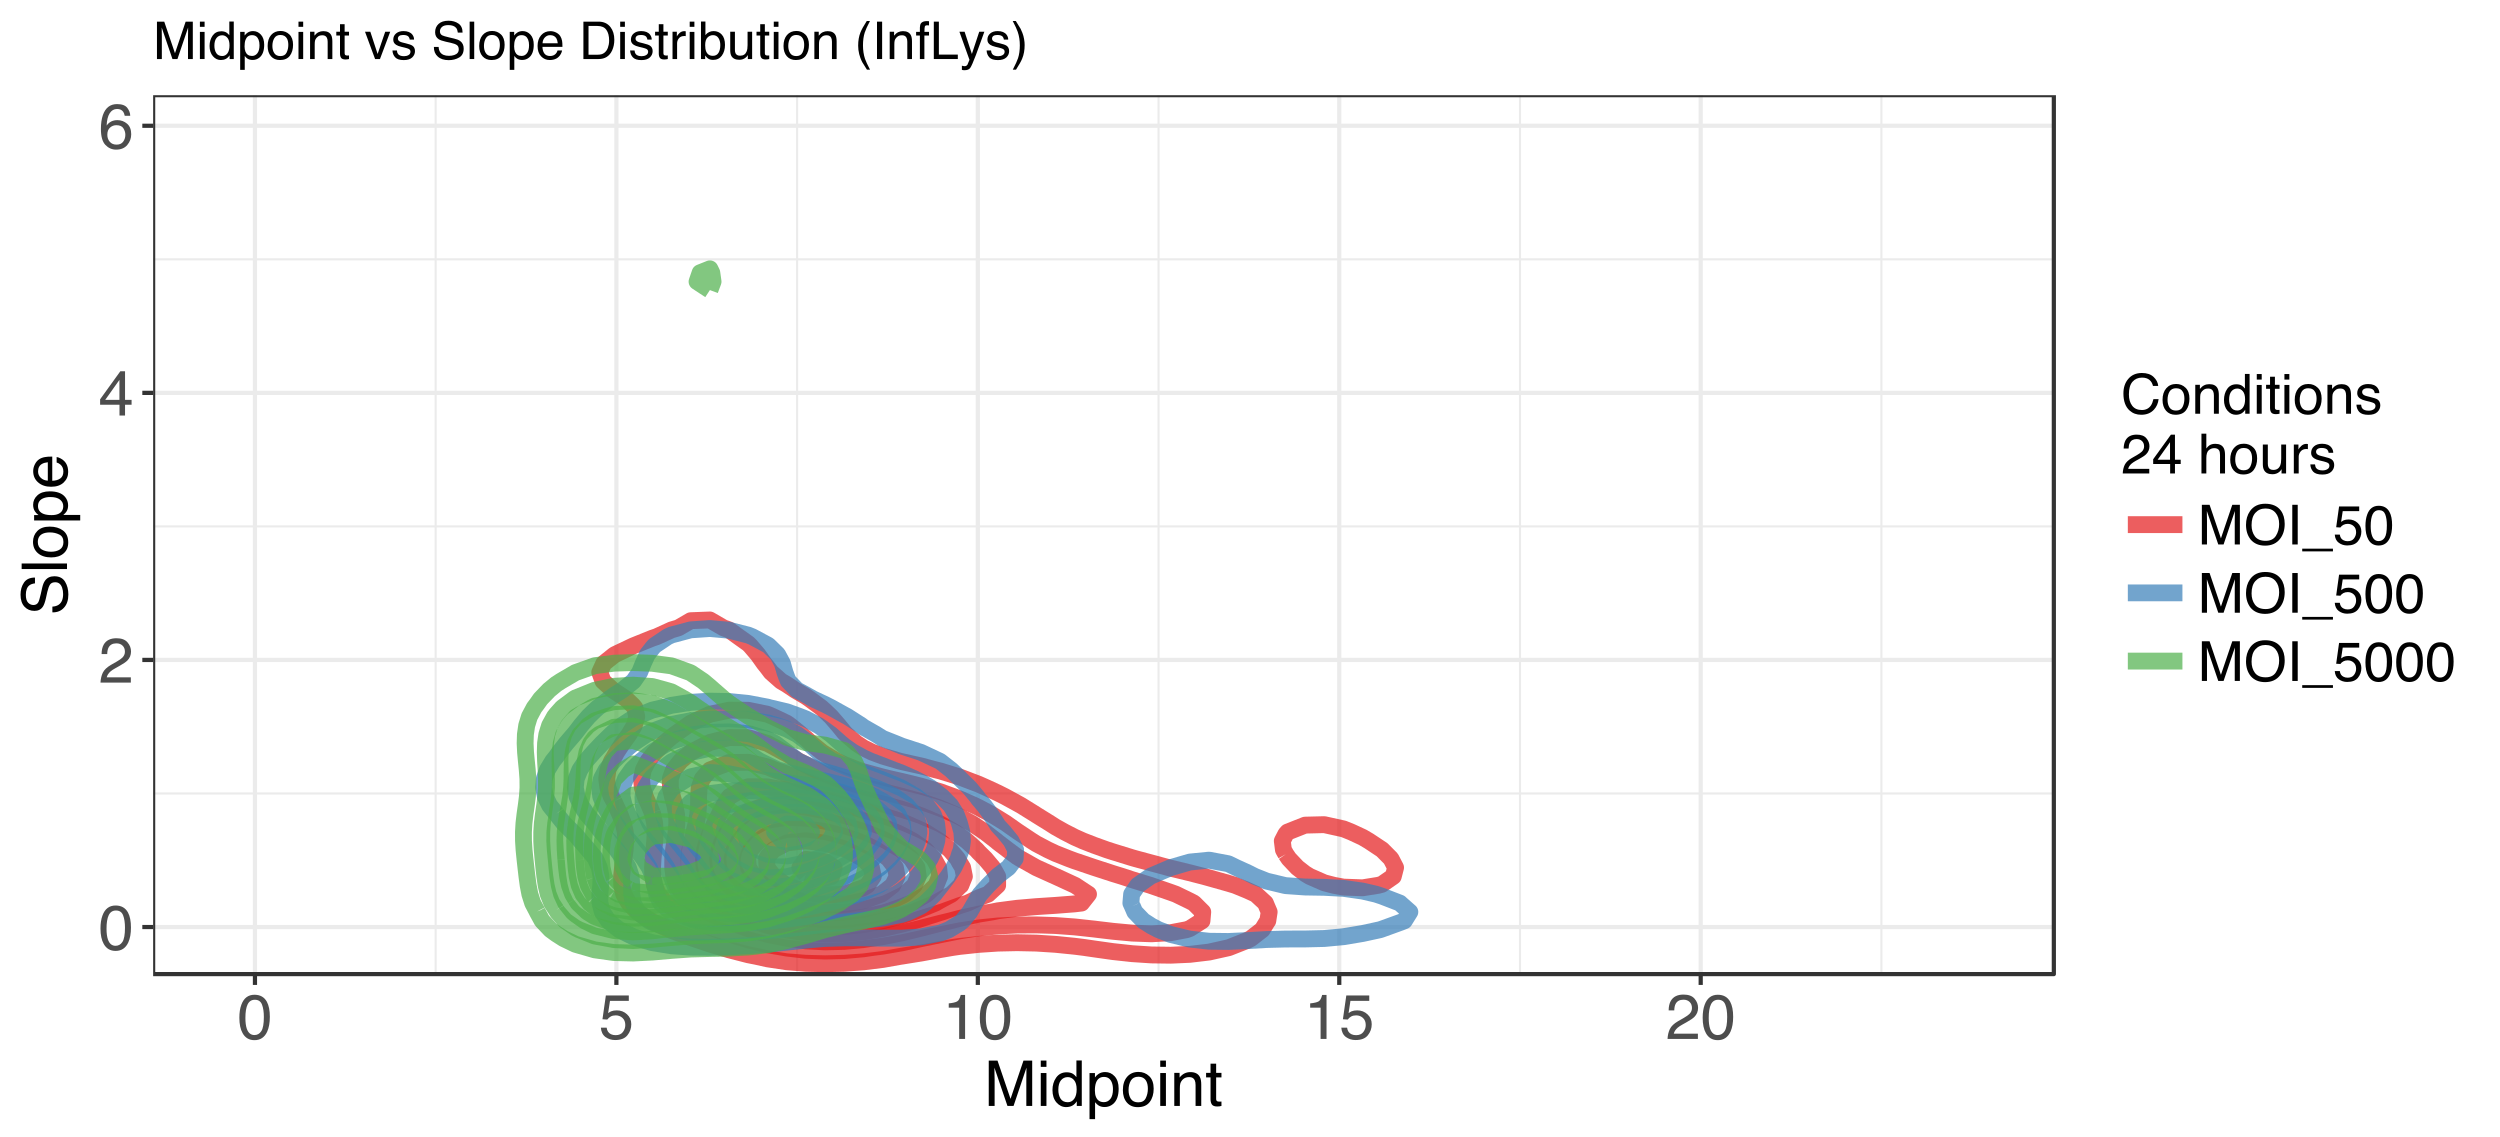 <?xml version="1.0" encoding="UTF-8"?>
<svg xmlns="http://www.w3.org/2000/svg" xmlns:xlink="http://www.w3.org/1999/xlink" width="633pt" height="288pt" viewBox="0 0 633 288" version="1.1">
<defs>
<g>
<symbol overflow="visible" id="glyph0-0">
<path style="stroke:none;" d="M 0.516 0 L 0.516 -11.484 L 9.625 -11.484 L 9.625 0 Z M 8.188 -1.438 L 8.188 -10.047 L 1.953 -10.047 L 1.953 -1.438 Z "/>
</symbol>
<symbol overflow="visible" id="glyph0-1">
<path style="stroke:none;" d="M 4.328 -11.188 C 5.773 -11.188 6.82 -10.594 7.469 -9.406 C 7.969 -8.477 8.219 -7.211 8.219 -5.609 C 8.219 -4.086 7.992 -2.832 7.547 -1.844 C 6.891 -0.406 5.816 0.312 4.328 0.312 C 2.984 0.312 1.984 -0.273 1.328 -1.453 C 0.773 -2.422 0.5 -3.727 0.5 -5.375 C 0.5 -6.645 0.664 -7.734 1 -8.641 C 1.613 -10.336 2.723 -11.188 4.328 -11.188 Z M 4.312 -0.984 C 5.039 -0.984 5.617 -1.305 6.047 -1.953 C 6.484 -2.598 6.703 -3.801 6.703 -5.562 C 6.703 -6.832 6.547 -7.875 6.234 -8.688 C 5.922 -9.508 5.316 -9.922 4.422 -9.922 C 3.586 -9.922 2.977 -9.531 2.594 -8.75 C 2.219 -7.977 2.031 -6.832 2.031 -5.312 C 2.031 -4.176 2.148 -3.258 2.391 -2.562 C 2.766 -1.508 3.406 -0.984 4.312 -0.984 Z "/>
</symbol>
<symbol overflow="visible" id="glyph0-2">
<path style="stroke:none;" d="M 0.5 0 C 0.551 -0.969 0.75 -1.805 1.094 -2.516 C 1.445 -3.234 2.125 -3.883 3.125 -4.469 L 4.625 -5.328 C 5.301 -5.723 5.773 -6.055 6.047 -6.328 C 6.473 -6.766 6.688 -7.258 6.688 -7.812 C 6.688 -8.469 6.488 -8.984 6.094 -9.359 C 5.707 -9.742 5.188 -9.938 4.531 -9.938 C 3.57 -9.938 2.906 -9.57 2.531 -8.844 C 2.332 -8.457 2.223 -7.914 2.203 -7.219 L 0.781 -7.219 C 0.789 -8.195 0.969 -8.992 1.312 -9.609 C 1.926 -10.691 3.004 -11.234 4.547 -11.234 C 5.828 -11.234 6.758 -10.883 7.344 -10.188 C 7.938 -9.5 8.234 -8.727 8.234 -7.875 C 8.234 -6.977 7.922 -6.211 7.297 -5.578 C 6.93 -5.211 6.273 -4.766 5.328 -4.234 L 4.266 -3.641 C 3.754 -3.359 3.352 -3.094 3.062 -2.844 C 2.539 -2.383 2.211 -1.879 2.078 -1.328 L 8.188 -1.328 L 8.188 0 Z "/>
</symbol>
<symbol overflow="visible" id="glyph0-3">
<path style="stroke:none;" d="M 5.297 -3.969 L 5.297 -9.031 L 1.703 -3.969 Z M 5.312 0 L 5.312 -2.734 L 0.406 -2.734 L 0.406 -4.109 L 5.531 -11.219 L 6.719 -11.219 L 6.719 -3.969 L 8.375 -3.969 L 8.375 -2.734 L 6.719 -2.734 L 6.719 0 Z "/>
</symbol>
<symbol overflow="visible" id="glyph0-4">
<path style="stroke:none;" d="M 4.688 -11.234 C 5.938 -11.234 6.805 -10.91 7.297 -10.266 C 7.785 -9.617 8.031 -8.953 8.031 -8.266 L 6.641 -8.266 C 6.555 -8.703 6.426 -9.047 6.25 -9.297 C 5.906 -9.766 5.391 -10 4.703 -10 C 3.922 -10 3.297 -9.633 2.828 -8.906 C 2.367 -8.188 2.113 -7.148 2.062 -5.797 C 2.383 -6.266 2.789 -6.617 3.281 -6.859 C 3.727 -7.066 4.227 -7.172 4.781 -7.172 C 5.719 -7.172 6.535 -6.867 7.234 -6.266 C 7.93 -5.672 8.281 -4.781 8.281 -3.594 C 8.281 -2.57 7.945 -1.664 7.281 -0.875 C 6.625 -0.094 5.68 0.297 4.453 0.297 C 3.41 0.297 2.508 -0.098 1.75 -0.891 C 0.988 -1.691 0.609 -3.035 0.609 -4.922 C 0.609 -6.305 0.773 -7.484 1.109 -8.453 C 1.766 -10.305 2.957 -11.234 4.688 -11.234 Z M 4.578 -0.969 C 5.316 -0.969 5.867 -1.211 6.234 -1.703 C 6.609 -2.203 6.797 -2.789 6.797 -3.469 C 6.797 -4.039 6.629 -4.586 6.297 -5.109 C 5.973 -5.629 5.379 -5.891 4.516 -5.891 C 3.91 -5.891 3.379 -5.688 2.922 -5.281 C 2.461 -4.883 2.234 -4.281 2.234 -3.469 C 2.234 -2.758 2.441 -2.164 2.859 -1.688 C 3.273 -1.207 3.848 -0.969 4.578 -0.969 Z "/>
</symbol>
<symbol overflow="visible" id="glyph0-5">
<path style="stroke:none;" d="M 1.984 -2.859 C 2.078 -2.055 2.445 -1.5 3.094 -1.188 C 3.426 -1.031 3.812 -0.953 4.25 -0.953 C 5.082 -0.953 5.695 -1.219 6.094 -1.75 C 6.5 -2.281 6.703 -2.867 6.703 -3.516 C 6.703 -4.297 6.461 -4.898 5.984 -5.328 C 5.516 -5.754 4.945 -5.969 4.281 -5.969 C 3.789 -5.969 3.375 -5.875 3.031 -5.688 C 2.688 -5.5 2.391 -5.238 2.141 -4.906 L 0.922 -4.984 L 1.781 -11 L 7.594 -11 L 7.594 -9.641 L 2.828 -9.641 L 2.359 -6.531 C 2.617 -6.727 2.863 -6.879 3.094 -6.984 C 3.508 -7.148 3.992 -7.234 4.547 -7.234 C 5.566 -7.234 6.43 -6.898 7.141 -6.234 C 7.859 -5.578 8.219 -4.742 8.219 -3.734 C 8.219 -2.672 7.891 -1.734 7.234 -0.922 C 6.586 -0.117 5.547 0.281 4.109 0.281 C 3.203 0.281 2.395 0.023 1.688 -0.484 C 0.988 -1.004 0.598 -1.797 0.516 -2.859 Z "/>
</symbol>
<symbol overflow="visible" id="glyph0-6">
<path style="stroke:none;" d="M 1.531 -7.922 L 1.531 -9 C 2.551 -9.102 3.258 -9.27 3.656 -9.5 C 4.062 -9.727 4.363 -10.273 4.562 -11.141 L 5.672 -11.141 L 5.672 0 L 4.172 0 L 4.172 -7.922 Z "/>
</symbol>
<symbol overflow="visible" id="glyph0-7">
<path style="stroke:none;" d="M 1.188 -11.484 L 3.406 -11.484 L 6.703 -1.781 L 9.984 -11.484 L 12.188 -11.484 L 12.188 0 L 10.703 0 L 10.703 -6.781 C 10.703 -7.008 10.707 -7.395 10.719 -7.938 C 10.727 -8.477 10.734 -9.062 10.734 -9.688 L 7.469 0 L 5.922 0 L 2.625 -9.688 L 2.625 -9.328 C 2.625 -9.047 2.629 -8.617 2.641 -8.047 C 2.66 -7.473 2.672 -7.051 2.672 -6.781 L 2.672 0 L 1.188 0 Z "/>
</symbol>
<symbol overflow="visible" id="glyph0-8">
<path style="stroke:none;" d="M 1.031 -8.328 L 2.469 -8.328 L 2.469 0 L 1.031 0 Z M 1.031 -11.484 L 2.469 -11.484 L 2.469 -9.891 L 1.031 -9.891 Z "/>
</symbol>
<symbol overflow="visible" id="glyph0-9">
<path style="stroke:none;" d="M 1.922 -4.094 C 1.922 -3.195 2.109 -2.445 2.484 -1.844 C 2.867 -1.238 3.484 -0.938 4.328 -0.938 C 4.973 -0.938 5.504 -1.211 5.922 -1.766 C 6.348 -2.328 6.562 -3.133 6.562 -4.188 C 6.562 -5.238 6.344 -6.02 5.906 -6.531 C 5.477 -7.039 4.945 -7.297 4.312 -7.297 C 3.602 -7.297 3.023 -7.023 2.578 -6.484 C 2.141 -5.941 1.922 -5.145 1.922 -4.094 Z M 4.047 -8.516 C 4.68 -8.516 5.219 -8.379 5.656 -8.109 C 5.906 -7.953 6.188 -7.68 6.5 -7.297 L 6.5 -11.516 L 7.859 -11.516 L 7.859 0 L 6.594 0 L 6.594 -1.172 C 6.258 -0.648 5.867 -0.273 5.422 -0.047 C 4.973 0.18 4.461 0.297 3.891 0.297 C 2.953 0.297 2.141 -0.094 1.453 -0.875 C 0.773 -1.664 0.438 -2.711 0.438 -4.016 C 0.438 -5.234 0.75 -6.285 1.375 -7.172 C 2 -8.066 2.891 -8.516 4.047 -8.516 Z "/>
</symbol>
<symbol overflow="visible" id="glyph0-10">
<path style="stroke:none;" d="M 4.562 -0.953 C 5.219 -0.953 5.766 -1.223 6.203 -1.766 C 6.641 -2.316 6.859 -3.141 6.859 -4.234 C 6.859 -4.898 6.758 -5.473 6.562 -5.953 C 6.195 -6.879 5.531 -7.344 4.562 -7.344 C 3.594 -7.344 2.926 -6.852 2.562 -5.875 C 2.375 -5.352 2.281 -4.691 2.281 -3.891 C 2.281 -3.242 2.375 -2.695 2.562 -2.25 C 2.926 -1.383 3.594 -0.953 4.562 -0.953 Z M 0.922 -8.328 L 2.297 -8.328 L 2.297 -7.219 C 2.578 -7.602 2.883 -7.898 3.219 -8.109 C 3.688 -8.422 4.242 -8.578 4.891 -8.578 C 5.836 -8.578 6.641 -8.211 7.297 -7.484 C 7.961 -6.754 8.297 -5.719 8.297 -4.375 C 8.297 -2.551 7.816 -1.25 6.859 -0.469 C 6.254 0.031 5.551 0.281 4.75 0.281 C 4.125 0.281 3.598 0.141 3.172 -0.141 C 2.922 -0.297 2.641 -0.562 2.328 -0.938 L 2.328 3.344 L 0.922 3.344 Z "/>
</symbol>
<symbol overflow="visible" id="glyph0-11">
<path style="stroke:none;" d="M 4.359 -0.906 C 5.285 -0.906 5.922 -1.258 6.266 -1.969 C 6.617 -2.676 6.797 -3.461 6.797 -4.328 C 6.797 -5.109 6.672 -5.742 6.422 -6.234 C 6.023 -7.004 5.344 -7.391 4.375 -7.391 C 3.508 -7.391 2.879 -7.062 2.484 -6.406 C 2.098 -5.75 1.906 -4.957 1.906 -4.031 C 1.906 -3.133 2.098 -2.391 2.484 -1.797 C 2.879 -1.203 3.504 -0.906 4.359 -0.906 Z M 4.406 -8.609 C 5.488 -8.609 6.398 -8.25 7.141 -7.531 C 7.891 -6.812 8.266 -5.754 8.266 -4.359 C 8.266 -3.016 7.938 -1.898 7.281 -1.016 C 6.625 -0.129 5.602 0.312 4.219 0.312 C 3.07 0.312 2.16 -0.078 1.484 -0.859 C 0.805 -1.641 0.469 -2.688 0.469 -4 C 0.469 -5.406 0.82 -6.523 1.531 -7.359 C 2.25 -8.191 3.207 -8.609 4.406 -8.609 Z M 4.359 -8.578 Z "/>
</symbol>
<symbol overflow="visible" id="glyph0-12">
<path style="stroke:none;" d="M 1.031 -8.375 L 2.375 -8.375 L 2.375 -7.188 C 2.77 -7.676 3.188 -8.023 3.625 -8.234 C 4.07 -8.453 4.566 -8.562 5.109 -8.562 C 6.297 -8.562 7.098 -8.145 7.516 -7.312 C 7.742 -6.863 7.859 -6.219 7.859 -5.375 L 7.859 0 L 6.422 0 L 6.422 -5.281 C 6.422 -5.789 6.348 -6.203 6.203 -6.516 C 5.953 -7.035 5.5 -7.297 4.844 -7.297 C 4.508 -7.297 4.234 -7.258 4.016 -7.188 C 3.629 -7.07 3.289 -6.844 3 -6.5 C 2.77 -6.227 2.617 -5.941 2.547 -5.641 C 2.473 -5.348 2.438 -4.93 2.438 -4.391 L 2.438 0 L 1.031 0 Z M 4.344 -8.578 Z "/>
</symbol>
<symbol overflow="visible" id="glyph0-13">
<path style="stroke:none;" d="M 1.312 -10.703 L 2.734 -10.703 L 2.734 -8.375 L 4.078 -8.375 L 4.078 -7.219 L 2.734 -7.219 L 2.734 -1.766 C 2.734 -1.473 2.832 -1.273 3.031 -1.172 C 3.145 -1.117 3.328 -1.094 3.578 -1.094 C 3.648 -1.094 3.723 -1.094 3.797 -1.094 C 3.879 -1.094 3.973 -1.098 4.078 -1.109 L 4.078 0 C 3.91 0.051 3.738 0.086 3.562 0.109 C 3.395 0.129 3.207 0.141 3 0.141 C 2.344 0.141 1.895 -0.023 1.656 -0.359 C 1.426 -0.703 1.312 -1.145 1.312 -1.688 L 1.312 -7.219 L 0.188 -7.219 L 0.188 -8.375 L 1.312 -8.375 Z "/>
</symbol>
<symbol overflow="visible" id="glyph1-0">
<path style="stroke:none;" d="M 0 -0.516 L -11.484 -0.516 L -11.484 -9.625 L 0 -9.625 Z M -1.438 -8.188 L -10.047 -8.188 L -10.047 -1.953 L -1.438 -1.953 Z "/>
</symbol>
<symbol overflow="visible" id="glyph1-1">
<path style="stroke:none;" d="M -3.703 -2.234 C -3.055 -2.273 -2.531 -2.43 -2.125 -2.703 C -1.363 -3.211 -0.984 -4.117 -0.984 -5.422 C -0.984 -6.004 -1.066 -6.535 -1.234 -7.016 C -1.555 -7.941 -2.133 -8.406 -2.969 -8.406 C -3.594 -8.406 -4.035 -8.211 -4.297 -7.828 C -4.555 -7.43 -4.785 -6.812 -4.984 -5.969 L -5.328 -4.406 C -5.555 -3.395 -5.812 -2.676 -6.094 -2.25 C -6.57 -1.52 -7.285 -1.156 -8.234 -1.156 C -9.266 -1.156 -10.109 -1.508 -10.766 -2.219 C -11.43 -2.938 -11.766 -3.953 -11.766 -5.266 C -11.766 -6.461 -11.473 -7.484 -10.891 -8.328 C -10.316 -9.172 -9.391 -9.594 -8.109 -9.594 L -8.109 -8.125 C -8.723 -8.051 -9.195 -7.883 -9.531 -7.625 C -10.125 -7.156 -10.422 -6.352 -10.422 -5.219 C -10.422 -4.301 -10.227 -3.641 -9.844 -3.234 C -9.457 -2.836 -9.008 -2.641 -8.5 -2.641 C -7.938 -2.641 -7.523 -2.875 -7.266 -3.344 C -7.098 -3.645 -6.891 -4.336 -6.641 -5.422 L -6.281 -7.031 C -6.102 -7.812 -5.859 -8.41 -5.547 -8.828 C -5.016 -9.555 -4.238 -9.922 -3.219 -9.922 C -1.945 -9.922 -1.035 -9.457 -0.484 -8.531 C 0.066 -7.613 0.344 -6.539 0.344 -5.312 C 0.344 -3.883 -0.023 -2.77 -0.766 -1.969 C -1.484 -1.156 -2.461 -0.758 -3.703 -0.781 Z M -11.797 -5.375 Z "/>
</symbol>
<symbol overflow="visible" id="glyph1-2">
<path style="stroke:none;" d="M -11.484 -1.078 L -11.484 -2.484 L 0 -2.484 L 0 -1.078 Z "/>
</symbol>
<symbol overflow="visible" id="glyph1-3">
<path style="stroke:none;" d="M -0.906 -4.359 C -0.906 -5.285 -1.258 -5.922 -1.969 -6.266 C -2.676 -6.617 -3.461 -6.797 -4.328 -6.797 C -5.109 -6.797 -5.742 -6.672 -6.234 -6.422 C -7.004 -6.023 -7.391 -5.344 -7.391 -4.375 C -7.391 -3.508 -7.062 -2.879 -6.406 -2.484 C -5.75 -2.098 -4.957 -1.906 -4.031 -1.906 C -3.133 -1.906 -2.391 -2.098 -1.797 -2.484 C -1.203 -2.879 -0.906 -3.504 -0.906 -4.359 Z M -8.609 -4.406 C -8.609 -5.488 -8.25 -6.398 -7.531 -7.141 C -6.812 -7.891 -5.754 -8.266 -4.359 -8.266 C -3.016 -8.266 -1.898 -7.938 -1.016 -7.281 C -0.129 -6.625 0.312 -5.602 0.312 -4.219 C 0.312 -3.07 -0.078 -2.16 -0.859 -1.484 C -1.641 -0.805 -2.688 -0.469 -4 -0.469 C -5.406 -0.469 -6.523 -0.82 -7.359 -1.531 C -8.191 -2.25 -8.609 -3.207 -8.609 -4.406 Z M -8.578 -4.359 Z "/>
</symbol>
<symbol overflow="visible" id="glyph1-4">
<path style="stroke:none;" d="M -0.953 -4.562 C -0.953 -5.219 -1.223 -5.766 -1.766 -6.203 C -2.316 -6.641 -3.141 -6.859 -4.234 -6.859 C -4.898 -6.859 -5.473 -6.758 -5.953 -6.562 C -6.879 -6.195 -7.344 -5.531 -7.344 -4.562 C -7.344 -3.594 -6.852 -2.926 -5.875 -2.562 C -5.352 -2.375 -4.691 -2.281 -3.891 -2.281 C -3.242 -2.281 -2.695 -2.375 -2.25 -2.562 C -1.383 -2.926 -0.953 -3.594 -0.953 -4.562 Z M -8.328 -0.922 L -8.328 -2.297 L -7.219 -2.297 C -7.602 -2.578 -7.898 -2.883 -8.109 -3.219 C -8.422 -3.688 -8.578 -4.242 -8.578 -4.891 C -8.578 -5.836 -8.211 -6.641 -7.484 -7.297 C -6.754 -7.961 -5.719 -8.297 -4.375 -8.297 C -2.551 -8.297 -1.25 -7.816 -0.469 -6.859 C 0.031 -6.254 0.281 -5.551 0.281 -4.75 C 0.281 -4.125 0.141 -3.598 -0.141 -3.172 C -0.297 -2.922 -0.562 -2.641 -0.938 -2.328 L 3.344 -2.328 L 3.344 -0.922 Z "/>
</symbol>
<symbol overflow="visible" id="glyph1-5">
<path style="stroke:none;" d="M -8.562 -4.516 C -8.562 -5.109 -8.422 -5.68 -8.141 -6.234 C -7.859 -6.797 -7.5 -7.223 -7.062 -7.516 C -6.633 -7.797 -6.141 -7.984 -5.578 -8.078 C -5.191 -8.16 -4.578 -8.203 -3.734 -8.203 L -3.734 -2.078 C -2.891 -2.098 -2.207 -2.297 -1.688 -2.672 C -1.176 -3.047 -0.922 -3.629 -0.922 -4.422 C -0.922 -5.148 -1.164 -5.734 -1.656 -6.172 C -1.938 -6.422 -2.258 -6.598 -2.625 -6.703 L -2.625 -8.094 C -2.32 -8.051 -1.977 -7.926 -1.594 -7.719 C -1.219 -7.52 -0.91 -7.289 -0.672 -7.031 C -0.254 -6.602 0.023 -6.078 0.172 -5.453 C 0.254 -5.109 0.297 -4.723 0.297 -4.297 C 0.297 -3.254 -0.082 -2.367 -0.844 -1.641 C -1.602 -0.922 -2.664 -0.562 -4.031 -0.562 C -5.375 -0.562 -6.461 -0.926 -7.297 -1.656 C -8.141 -2.383 -8.562 -3.336 -8.562 -4.516 Z M -4.859 -6.766 C -5.461 -6.703 -5.945 -6.566 -6.312 -6.359 C -6.988 -5.973 -7.328 -5.332 -7.328 -4.438 C -7.328 -3.789 -7.094 -3.25 -6.625 -2.812 C -6.164 -2.375 -5.578 -2.141 -4.859 -2.109 Z M -8.578 -4.391 Z "/>
</symbol>
<symbol overflow="visible" id="glyph2-0">
<path style="stroke:none;" d="M 0.453 0 L 0.453 -10.047 L 8.422 -10.047 L 8.422 0 Z M 7.172 -1.266 L 7.172 -8.781 L 1.703 -8.781 L 1.703 -1.266 Z "/>
</symbol>
<symbol overflow="visible" id="glyph2-1">
<path style="stroke:none;" d="M 5.297 -10.312 C 6.566 -10.312 7.551 -9.977 8.25 -9.312 C 8.957 -8.645 9.348 -7.883 9.422 -7.031 L 8.094 -7.031 C 7.945 -7.676 7.648 -8.188 7.203 -8.562 C 6.754 -8.945 6.125 -9.141 5.312 -9.141 C 4.32 -9.141 3.52 -8.789 2.906 -8.094 C 2.301 -7.395 2 -6.328 2 -4.891 C 2 -3.711 2.273 -2.758 2.828 -2.031 C 3.379 -1.301 4.195 -0.938 5.281 -0.938 C 6.281 -0.938 7.047 -1.32 7.578 -2.094 C 7.848 -2.5 8.055 -3.031 8.203 -3.688 L 9.516 -3.688 C 9.398 -2.633 9.008 -1.75 8.344 -1.031 C 7.551 -0.164 6.477 0.266 5.125 0.266 C 3.957 0.266 2.977 -0.086 2.188 -0.797 C 1.133 -1.734 0.609 -3.176 0.609 -5.125 C 0.609 -6.602 1.004 -7.816 1.797 -8.766 C 2.641 -9.797 3.805 -10.312 5.297 -10.312 Z M 5.031 -10.312 Z "/>
</symbol>
<symbol overflow="visible" id="glyph2-2">
<path style="stroke:none;" d="M 3.812 -0.797 C 4.625 -0.797 5.18 -1.102 5.484 -1.719 C 5.785 -2.332 5.938 -3.02 5.938 -3.781 C 5.938 -4.469 5.828 -5.023 5.609 -5.453 C 5.266 -6.117 4.672 -6.453 3.828 -6.453 C 3.066 -6.453 2.516 -6.164 2.172 -5.594 C 1.836 -5.02 1.672 -4.328 1.672 -3.516 C 1.672 -2.742 1.836 -2.098 2.172 -1.578 C 2.516 -1.055 3.062 -0.797 3.812 -0.797 Z M 3.859 -7.531 C 4.797 -7.531 5.586 -7.211 6.234 -6.578 C 6.891 -5.953 7.219 -5.031 7.219 -3.812 C 7.219 -2.633 6.93 -1.66 6.359 -0.891 C 5.785 -0.117 4.895 0.266 3.688 0.266 C 2.688 0.266 1.891 -0.07 1.297 -0.75 C 0.703 -1.438 0.406 -2.352 0.406 -3.5 C 0.406 -4.727 0.719 -5.707 1.344 -6.438 C 1.969 -7.164 2.805 -7.531 3.859 -7.531 Z M 3.812 -7.5 Z "/>
</symbol>
<symbol overflow="visible" id="glyph2-3">
<path style="stroke:none;" d="M 0.906 -7.328 L 2.078 -7.328 L 2.078 -6.281 C 2.422 -6.707 2.785 -7.016 3.172 -7.203 C 3.555 -7.391 3.988 -7.484 4.469 -7.484 C 5.5 -7.484 6.195 -7.125 6.562 -6.406 C 6.77 -6 6.875 -5.43 6.875 -4.703 L 6.875 0 L 5.625 0 L 5.625 -4.609 C 5.625 -5.055 5.555 -5.414 5.422 -5.688 C 5.203 -6.145 4.805 -6.375 4.234 -6.375 C 3.941 -6.375 3.703 -6.348 3.516 -6.297 C 3.18 -6.191 2.883 -5.988 2.625 -5.688 C 2.414 -5.445 2.281 -5.195 2.219 -4.938 C 2.164 -4.676 2.141 -4.305 2.141 -3.828 L 2.141 0 L 0.906 0 Z M 3.797 -7.5 Z "/>
</symbol>
<symbol overflow="visible" id="glyph2-4">
<path style="stroke:none;" d="M 1.688 -3.578 C 1.688 -2.797 1.852 -2.141 2.188 -1.609 C 2.52 -1.078 3.051 -0.812 3.781 -0.812 C 4.352 -0.812 4.82 -1.055 5.188 -1.547 C 5.551 -2.035 5.734 -2.738 5.734 -3.656 C 5.734 -4.582 5.539 -5.266 5.156 -5.703 C 4.781 -6.148 4.316 -6.375 3.766 -6.375 C 3.148 -6.375 2.648 -6.133 2.266 -5.656 C 1.879 -5.188 1.688 -4.492 1.688 -3.578 Z M 3.531 -7.453 C 4.094 -7.453 4.562 -7.332 4.938 -7.094 C 5.156 -6.957 5.406 -6.719 5.688 -6.375 L 5.688 -10.078 L 6.875 -10.078 L 6.875 0 L 5.766 0 L 5.766 -1.016 C 5.473 -0.566 5.129 -0.238 4.734 -0.031 C 4.348 0.164 3.898 0.266 3.391 0.266 C 2.578 0.266 1.875 -0.078 1.281 -0.766 C 0.688 -1.453 0.391 -2.363 0.391 -3.5 C 0.391 -4.57 0.66 -5.5 1.203 -6.281 C 1.742 -7.062 2.52 -7.453 3.531 -7.453 Z "/>
</symbol>
<symbol overflow="visible" id="glyph2-5">
<path style="stroke:none;" d="M 0.906 -7.281 L 2.156 -7.281 L 2.156 0 L 0.906 0 Z M 0.906 -10.047 L 2.156 -10.047 L 2.156 -8.641 L 0.906 -8.641 Z "/>
</symbol>
<symbol overflow="visible" id="glyph2-6">
<path style="stroke:none;" d="M 1.156 -9.359 L 2.391 -9.359 L 2.391 -7.328 L 3.562 -7.328 L 3.562 -6.312 L 2.391 -6.312 L 2.391 -1.531 C 2.391 -1.281 2.477 -1.113 2.656 -1.031 C 2.75 -0.977 2.906 -0.953 3.125 -0.953 C 3.188 -0.953 3.25 -0.953 3.312 -0.953 C 3.383 -0.953 3.469 -0.957 3.562 -0.969 L 3.562 0 C 3.414 0.039 3.266 0.066 3.109 0.078 C 2.961 0.098 2.801 0.109 2.625 0.109 C 2.051 0.109 1.66 -0.035 1.453 -0.328 C 1.254 -0.617 1.156 -1 1.156 -1.469 L 1.156 -6.312 L 0.156 -6.312 L 0.156 -7.328 L 1.156 -7.328 Z "/>
</symbol>
<symbol overflow="visible" id="glyph2-7">
<path style="stroke:none;" d="M 1.641 -2.297 C 1.672 -1.891 1.77 -1.578 1.938 -1.359 C 2.25 -0.961 2.789 -0.766 3.562 -0.766 C 4.008 -0.766 4.406 -0.863 4.75 -1.062 C 5.102 -1.258 5.281 -1.562 5.281 -1.969 C 5.281 -2.289 5.141 -2.531 4.859 -2.688 C 4.68 -2.789 4.332 -2.91 3.812 -3.047 L 2.828 -3.281 C 2.203 -3.438 1.742 -3.613 1.453 -3.812 C 0.922 -4.145 0.656 -4.602 0.656 -5.188 C 0.656 -5.883 0.906 -6.445 1.406 -6.875 C 1.906 -7.301 2.578 -7.516 3.422 -7.516 C 4.523 -7.516 5.316 -7.191 5.797 -6.547 C 6.109 -6.129 6.258 -5.688 6.25 -5.219 L 5.094 -5.219 C 5.062 -5.5 4.961 -5.75 4.797 -5.969 C 4.516 -6.289 4.023 -6.453 3.328 -6.453 C 2.859 -6.453 2.504 -6.363 2.266 -6.188 C 2.023 -6.008 1.906 -5.773 1.906 -5.484 C 1.906 -5.172 2.062 -4.914 2.375 -4.719 C 2.562 -4.602 2.832 -4.504 3.188 -4.422 L 4 -4.219 C 4.883 -4.008 5.477 -3.805 5.781 -3.609 C 6.258 -3.285 6.5 -2.789 6.5 -2.125 C 6.5 -1.469 6.25 -0.898 5.75 -0.422 C 5.258 0.047 4.508 0.281 3.5 0.281 C 2.406 0.281 1.629 0.035 1.172 -0.453 C 0.723 -0.953 0.484 -1.566 0.453 -2.297 Z M 3.453 -7.5 Z "/>
</symbol>
<symbol overflow="visible" id="glyph2-8">
<path style="stroke:none;" d="M 0.438 0 C 0.477 -0.844 0.648 -1.578 0.953 -2.203 C 1.266 -2.828 1.859 -3.395 2.734 -3.906 L 4.047 -4.656 C 4.629 -5 5.039 -5.289 5.281 -5.531 C 5.656 -5.914 5.844 -6.352 5.844 -6.844 C 5.844 -7.406 5.672 -7.852 5.328 -8.188 C 4.984 -8.531 4.531 -8.703 3.969 -8.703 C 3.125 -8.703 2.539 -8.379 2.219 -7.734 C 2.039 -7.391 1.941 -6.914 1.922 -6.312 L 0.672 -6.312 C 0.691 -7.164 0.852 -7.863 1.156 -8.406 C 1.688 -9.352 2.625 -9.828 3.969 -9.828 C 5.094 -9.828 5.91 -9.52 6.422 -8.906 C 6.941 -8.301 7.203 -7.629 7.203 -6.891 C 7.203 -6.109 6.926 -5.438 6.375 -4.875 C 6.062 -4.551 5.488 -4.16 4.656 -3.703 L 3.719 -3.188 C 3.281 -2.938 2.93 -2.703 2.672 -2.484 C 2.211 -2.086 1.926 -1.645 1.812 -1.156 L 7.156 -1.156 L 7.156 0 Z "/>
</symbol>
<symbol overflow="visible" id="glyph2-9">
<path style="stroke:none;" d="M 4.625 -3.469 L 4.625 -7.906 L 1.484 -3.469 Z M 4.656 0 L 4.656 -2.391 L 0.359 -2.391 L 0.359 -3.594 L 4.844 -9.812 L 5.875 -9.812 L 5.875 -3.469 L 7.328 -3.469 L 7.328 -2.391 L 5.875 -2.391 L 5.875 0 Z "/>
</symbol>
<symbol overflow="visible" id="glyph2-10">
<path style="stroke:none;" d=""/>
</symbol>
<symbol overflow="visible" id="glyph2-11">
<path style="stroke:none;" d="M 0.906 -10.078 L 2.141 -10.078 L 2.141 -6.328 C 2.43 -6.703 2.691 -6.961 2.922 -7.109 C 3.316 -7.367 3.812 -7.5 4.406 -7.5 C 5.469 -7.5 6.188 -7.129 6.562 -6.391 C 6.77 -5.984 6.875 -5.422 6.875 -4.703 L 6.875 0 L 5.609 0 L 5.609 -4.609 C 5.609 -5.148 5.539 -5.547 5.406 -5.797 C 5.176 -6.203 4.754 -6.406 4.141 -6.406 C 3.629 -6.406 3.164 -6.227 2.75 -5.875 C 2.344 -5.52 2.141 -4.859 2.141 -3.891 L 2.141 0 L 0.906 0 Z "/>
</symbol>
<symbol overflow="visible" id="glyph2-12">
<path style="stroke:none;" d="M 2.141 -7.328 L 2.141 -2.469 C 2.141 -2.094 2.195 -1.785 2.312 -1.547 C 2.531 -1.109 2.938 -0.891 3.531 -0.891 C 4.383 -0.891 4.969 -1.27 5.281 -2.031 C 5.445 -2.445 5.531 -3.008 5.531 -3.719 L 5.531 -7.328 L 6.766 -7.328 L 6.766 0 L 5.609 0 L 5.625 -1.078 C 5.457 -0.797 5.258 -0.562 5.031 -0.375 C 4.562 0.008 3.988 0.203 3.312 0.203 C 2.27 0.203 1.562 -0.145 1.188 -0.844 C 0.977 -1.219 0.875 -1.719 0.875 -2.344 L 0.875 -7.328 Z M 3.828 -7.5 Z "/>
</symbol>
<symbol overflow="visible" id="glyph2-13">
<path style="stroke:none;" d="M 0.938 -7.328 L 2.109 -7.328 L 2.109 -6.062 C 2.203 -6.301 2.438 -6.598 2.812 -6.953 C 3.188 -7.305 3.617 -7.484 4.109 -7.484 C 4.129 -7.484 4.164 -7.477 4.219 -7.469 C 4.27 -7.469 4.363 -7.461 4.5 -7.453 L 4.5 -6.156 C 4.426 -6.164 4.359 -6.172 4.297 -6.172 C 4.234 -6.18 4.164 -6.188 4.094 -6.188 C 3.477 -6.188 3.004 -5.984 2.672 -5.578 C 2.336 -5.18 2.172 -4.727 2.172 -4.219 L 2.172 0 L 0.938 0 Z "/>
</symbol>
<symbol overflow="visible" id="glyph2-14">
<path style="stroke:none;" d="M 1.031 -10.047 L 2.984 -10.047 L 5.859 -1.547 L 8.734 -10.047 L 10.656 -10.047 L 10.656 0 L 9.359 0 L 9.359 -5.922 C 9.359 -6.129 9.363 -6.469 9.375 -6.938 C 9.383 -7.414 9.391 -7.926 9.391 -8.469 L 6.531 0 L 5.188 0 L 2.297 -8.469 L 2.297 -8.156 C 2.297 -7.914 2.301 -7.539 2.312 -7.031 C 2.32 -6.531 2.328 -6.16 2.328 -5.922 L 2.328 0 L 1.031 0 Z "/>
</symbol>
<symbol overflow="visible" id="glyph2-15">
<path style="stroke:none;" d="M 5.406 -10.312 C 7.176 -10.312 8.488 -9.742 9.344 -8.609 C 10.008 -7.723 10.344 -6.586 10.344 -5.203 C 10.344 -3.703 9.957 -2.453 9.188 -1.453 C 8.301 -0.285 7.031 0.297 5.375 0.297 C 3.832 0.297 2.617 -0.211 1.734 -1.234 C 0.941 -2.223 0.547 -3.469 0.547 -4.969 C 0.547 -6.32 0.883 -7.484 1.562 -8.453 C 2.426 -9.691 3.707 -10.312 5.406 -10.312 Z M 5.531 -0.922 C 6.727 -0.922 7.594 -1.348 8.125 -2.203 C 8.664 -3.066 8.938 -4.055 8.938 -5.172 C 8.938 -6.359 8.629 -7.312 8.016 -8.031 C 7.398 -8.75 6.555 -9.109 5.484 -9.109 C 4.441 -9.109 3.594 -8.75 2.938 -8.031 C 2.281 -7.32 1.953 -6.27 1.953 -4.875 C 1.953 -3.77 2.234 -2.832 2.797 -2.062 C 3.359 -1.301 4.27 -0.922 5.531 -0.922 Z M 5.438 -10.312 Z "/>
</symbol>
<symbol overflow="visible" id="glyph2-16">
<path style="stroke:none;" d="M 1.375 -10.047 L 2.75 -10.047 L 2.75 0 L 1.375 0 Z "/>
</symbol>
<symbol overflow="visible" id="glyph2-17">
<path style="stroke:none;" d="M 0 1.75 L 0 1.062 L 7.781 1.062 L 7.781 1.75 Z "/>
</symbol>
<symbol overflow="visible" id="glyph2-18">
<path style="stroke:none;" d="M 1.734 -2.5 C 1.816 -1.789 2.141 -1.305 2.703 -1.047 C 2.992 -0.898 3.332 -0.828 3.719 -0.828 C 4.445 -0.828 4.984 -1.062 5.328 -1.531 C 5.68 -2 5.859 -2.516 5.859 -3.078 C 5.859 -3.766 5.648 -4.289 5.234 -4.656 C 4.816 -5.031 4.316 -5.219 3.734 -5.219 C 3.316 -5.219 2.953 -5.133 2.641 -4.969 C 2.336 -4.812 2.082 -4.586 1.875 -4.297 L 0.812 -4.359 L 1.547 -9.625 L 6.641 -9.625 L 6.641 -8.438 L 2.469 -8.438 L 2.062 -5.719 C 2.289 -5.883 2.504 -6.016 2.703 -6.109 C 3.066 -6.254 3.488 -6.328 3.969 -6.328 C 4.863 -6.328 5.625 -6.035 6.25 -5.453 C 6.875 -4.879 7.188 -4.148 7.188 -3.266 C 7.188 -2.336 6.898 -1.52 6.328 -0.812 C 5.754 -0.102 4.844 0.25 3.594 0.25 C 2.801 0.25 2.098 0.023 1.484 -0.422 C 0.867 -0.867 0.523 -1.562 0.453 -2.5 Z "/>
</symbol>
<symbol overflow="visible" id="glyph2-19">
<path style="stroke:none;" d="M 3.781 -9.797 C 5.051 -9.797 5.969 -9.27 6.531 -8.219 C 6.969 -7.414 7.188 -6.312 7.188 -4.906 C 7.188 -3.57 6.988 -2.473 6.594 -1.609 C 6.02 -0.359 5.082 0.266 3.781 0.266 C 2.602 0.266 1.727 -0.242 1.156 -1.266 C 0.676 -2.117 0.438 -3.266 0.438 -4.703 C 0.438 -5.805 0.582 -6.758 0.875 -7.562 C 1.406 -9.051 2.375 -9.797 3.781 -9.797 Z M 3.781 -0.859 C 4.414 -0.859 4.922 -1.141 5.297 -1.703 C 5.672 -2.266 5.859 -3.316 5.859 -4.859 C 5.859 -5.973 5.723 -6.891 5.453 -7.609 C 5.18 -8.328 4.648 -8.688 3.859 -8.688 C 3.141 -8.688 2.609 -8.344 2.266 -7.656 C 1.93 -6.977 1.766 -5.977 1.766 -4.656 C 1.766 -3.656 1.875 -2.852 2.094 -2.25 C 2.414 -1.32 2.977 -0.859 3.781 -0.859 Z "/>
</symbol>
<symbol overflow="visible" id="glyph3-0">
<path style="stroke:none;" d="M 0.422 0 L 0.422 -9.469 L 7.938 -9.469 L 7.938 0 Z M 6.75 -1.188 L 6.75 -8.281 L 1.609 -8.281 L 1.609 -1.188 Z "/>
</symbol>
<symbol overflow="visible" id="glyph3-1">
<path style="stroke:none;" d="M 0.969 -9.469 L 2.812 -9.469 L 5.531 -1.469 L 8.234 -9.469 L 10.047 -9.469 L 10.047 0 L 8.828 0 L 8.828 -5.594 C 8.828 -5.781 8.832 -6.098 8.844 -6.547 C 8.852 -6.992 8.859 -7.473 8.859 -7.984 L 6.156 0 L 4.891 0 L 2.172 -7.984 L 2.172 -7.703 C 2.172 -7.461 2.176 -7.102 2.188 -6.625 C 2.195 -6.156 2.203 -5.812 2.203 -5.594 L 2.203 0 L 0.969 0 Z "/>
</symbol>
<symbol overflow="visible" id="glyph3-2">
<path style="stroke:none;" d="M 0.844 -6.875 L 2.031 -6.875 L 2.031 0 L 0.844 0 Z M 0.844 -9.469 L 2.031 -9.469 L 2.031 -8.156 L 0.844 -8.156 Z "/>
</symbol>
<symbol overflow="visible" id="glyph3-3">
<path style="stroke:none;" d="M 1.578 -3.375 C 1.578 -2.633 1.734 -2.016 2.047 -1.516 C 2.367 -1.016 2.875 -0.766 3.562 -0.766 C 4.102 -0.766 4.547 -0.992 4.891 -1.453 C 5.234 -1.922 5.406 -2.586 5.406 -3.453 C 5.406 -4.316 5.227 -4.957 4.875 -5.375 C 4.52 -5.801 4.078 -6.016 3.547 -6.016 C 2.961 -6.016 2.488 -5.789 2.125 -5.344 C 1.758 -4.895 1.578 -4.238 1.578 -3.375 Z M 3.328 -7.031 C 3.859 -7.031 4.301 -6.914 4.656 -6.688 C 4.863 -6.562 5.098 -6.336 5.359 -6.016 L 5.359 -9.5 L 6.484 -9.5 L 6.484 0 L 5.438 0 L 5.438 -0.953 C 5.164 -0.535 4.844 -0.227 4.469 -0.031 C 4.102 0.156 3.68 0.25 3.203 0.25 C 2.43 0.25 1.766 -0.07 1.203 -0.719 C 0.641 -1.375 0.359 -2.238 0.359 -3.312 C 0.359 -4.312 0.613 -5.18 1.125 -5.922 C 1.645 -6.66 2.379 -7.031 3.328 -7.031 Z "/>
</symbol>
<symbol overflow="visible" id="glyph3-4">
<path style="stroke:none;" d="M 3.766 -0.781 C 4.305 -0.781 4.754 -1.004 5.109 -1.453 C 5.473 -1.91 5.656 -2.594 5.656 -3.5 C 5.656 -4.039 5.578 -4.508 5.422 -4.906 C 5.117 -5.664 4.566 -6.047 3.766 -6.047 C 2.961 -6.047 2.41 -5.645 2.109 -4.844 C 1.953 -4.414 1.875 -3.867 1.875 -3.203 C 1.875 -2.672 1.953 -2.219 2.109 -1.844 C 2.41 -1.133 2.961 -0.781 3.766 -0.781 Z M 0.766 -6.875 L 1.891 -6.875 L 1.891 -5.953 C 2.117 -6.266 2.375 -6.508 2.656 -6.688 C 3.039 -6.945 3.5 -7.078 4.031 -7.078 C 4.812 -7.078 5.473 -6.773 6.016 -6.172 C 6.566 -5.578 6.844 -4.723 6.844 -3.609 C 6.844 -2.098 6.445 -1.02 5.656 -0.375 C 5.156 0.031 4.578 0.234 3.922 0.234 C 3.398 0.234 2.961 0.117 2.609 -0.109 C 2.398 -0.234 2.172 -0.457 1.922 -0.781 L 1.922 2.75 L 0.766 2.75 Z "/>
</symbol>
<symbol overflow="visible" id="glyph3-5">
<path style="stroke:none;" d="M 3.594 -0.75 C 4.363 -0.75 4.891 -1.039 5.172 -1.625 C 5.461 -2.207 5.609 -2.852 5.609 -3.562 C 5.609 -4.207 5.504 -4.734 5.297 -5.141 C 4.961 -5.773 4.398 -6.094 3.609 -6.094 C 2.898 -6.094 2.383 -5.82 2.062 -5.281 C 1.738 -4.738 1.578 -4.082 1.578 -3.312 C 1.578 -2.582 1.738 -1.973 2.062 -1.484 C 2.383 -0.992 2.895 -0.75 3.594 -0.75 Z M 3.641 -7.109 C 4.523 -7.109 5.273 -6.812 5.891 -6.219 C 6.504 -5.625 6.812 -4.75 6.812 -3.594 C 6.812 -2.477 6.539 -1.555 6 -0.828 C 5.457 -0.109 4.617 0.25 3.484 0.25 C 2.535 0.25 1.781 -0.066 1.219 -0.703 C 0.656 -1.348 0.375 -2.211 0.375 -3.297 C 0.375 -4.461 0.664 -5.391 1.25 -6.078 C 1.844 -6.766 2.641 -7.109 3.641 -7.109 Z M 3.594 -7.078 Z "/>
</symbol>
<symbol overflow="visible" id="glyph3-6">
<path style="stroke:none;" d="M 0.844 -6.906 L 1.953 -6.906 L 1.953 -5.922 C 2.273 -6.328 2.617 -6.617 2.984 -6.797 C 3.359 -6.973 3.766 -7.062 4.203 -7.062 C 5.18 -7.062 5.848 -6.719 6.203 -6.031 C 6.391 -5.656 6.484 -5.117 6.484 -4.422 L 6.484 0 L 5.297 0 L 5.297 -4.359 C 5.297 -4.773 5.234 -5.113 5.109 -5.375 C 4.898 -5.801 4.523 -6.016 3.984 -6.016 C 3.711 -6.016 3.488 -5.988 3.312 -5.938 C 3 -5.844 2.719 -5.648 2.469 -5.359 C 2.281 -5.129 2.156 -4.895 2.094 -4.656 C 2.039 -4.414 2.016 -4.066 2.016 -3.609 L 2.016 0 L 0.844 0 Z M 3.578 -7.078 Z "/>
</symbol>
<symbol overflow="visible" id="glyph3-7">
<path style="stroke:none;" d="M 1.078 -8.828 L 2.25 -8.828 L 2.25 -6.906 L 3.359 -6.906 L 3.359 -5.953 L 2.25 -5.953 L 2.25 -1.453 C 2.25 -1.211 2.332 -1.051 2.5 -0.969 C 2.594 -0.914 2.742 -0.891 2.953 -0.891 C 3.004 -0.891 3.062 -0.891 3.125 -0.891 C 3.195 -0.898 3.273 -0.91 3.359 -0.922 L 3.359 0 C 3.223 0.039 3.082 0.066 2.938 0.078 C 2.801 0.098 2.645 0.109 2.469 0.109 C 1.926 0.109 1.555 -0.023 1.359 -0.297 C 1.172 -0.578 1.078 -0.941 1.078 -1.391 L 1.078 -5.953 L 0.141 -5.953 L 0.141 -6.906 L 1.078 -6.906 Z "/>
</symbol>
<symbol overflow="visible" id="glyph3-8">
<path style="stroke:none;" d=""/>
</symbol>
<symbol overflow="visible" id="glyph3-9">
<path style="stroke:none;" d="M 1.422 -6.906 L 3.266 -1.281 L 5.188 -6.906 L 6.453 -6.906 L 3.859 0 L 2.625 0 L 0.078 -6.906 Z "/>
</symbol>
<symbol overflow="visible" id="glyph3-10">
<path style="stroke:none;" d="M 1.547 -2.172 C 1.578 -1.773 1.672 -1.477 1.828 -1.281 C 2.117 -0.906 2.629 -0.719 3.359 -0.719 C 3.785 -0.719 4.16 -0.812 4.484 -1 C 4.816 -1.188 4.984 -1.473 4.984 -1.859 C 4.984 -2.16 4.848 -2.391 4.578 -2.547 C 4.41 -2.641 4.082 -2.75 3.594 -2.875 L 2.672 -3.094 C 2.078 -3.238 1.641 -3.406 1.359 -3.594 C 0.867 -3.906 0.625 -4.336 0.625 -4.891 C 0.625 -5.547 0.859 -6.07 1.328 -6.469 C 1.797 -6.875 2.426 -7.078 3.219 -7.078 C 4.258 -7.078 5.008 -6.773 5.469 -6.172 C 5.758 -5.785 5.898 -5.367 5.891 -4.922 L 4.797 -4.922 C 4.773 -5.18 4.68 -5.422 4.516 -5.641 C 4.254 -5.941 3.797 -6.094 3.141 -6.094 C 2.691 -6.094 2.352 -6.008 2.125 -5.844 C 1.906 -5.676 1.797 -5.453 1.797 -5.172 C 1.797 -4.867 1.945 -4.629 2.25 -4.453 C 2.414 -4.348 2.664 -4.254 3 -4.172 L 3.766 -3.984 C 4.598 -3.785 5.16 -3.586 5.453 -3.391 C 5.898 -3.098 6.125 -2.633 6.125 -2 C 6.125 -1.383 5.891 -0.852 5.422 -0.406 C 4.953 0.039 4.242 0.266 3.297 0.266 C 2.266 0.266 1.535 0.031 1.109 -0.438 C 0.68 -0.906 0.453 -1.484 0.422 -2.172 Z M 3.25 -7.078 Z "/>
</symbol>
<symbol overflow="visible" id="glyph3-11">
<path style="stroke:none;" d="M 1.844 -3.062 C 1.875 -2.52 2 -2.082 2.219 -1.75 C 2.645 -1.125 3.395 -0.812 4.469 -0.812 C 4.957 -0.812 5.398 -0.879 5.797 -1.016 C 6.555 -1.273 6.938 -1.75 6.938 -2.438 C 6.938 -2.957 6.773 -3.328 6.453 -3.547 C 6.129 -3.766 5.617 -3.953 4.922 -4.109 L 3.641 -4.391 C 2.797 -4.586 2.203 -4.797 1.859 -5.016 C 1.254 -5.41 0.953 -6.004 0.953 -6.797 C 0.953 -7.648 1.242 -8.348 1.828 -8.891 C 2.422 -9.43 3.258 -9.703 4.344 -9.703 C 5.332 -9.703 6.172 -9.461 6.859 -8.984 C 7.555 -8.504 7.906 -7.738 7.906 -6.688 L 6.703 -6.688 C 6.641 -7.195 6.504 -7.586 6.297 -7.859 C 5.898 -8.348 5.234 -8.594 4.297 -8.594 C 3.547 -8.594 3.004 -8.43 2.672 -8.109 C 2.336 -7.797 2.172 -7.43 2.172 -7.016 C 2.172 -6.547 2.363 -6.207 2.75 -6 C 3.008 -5.863 3.582 -5.691 4.469 -5.484 L 5.797 -5.172 C 6.441 -5.023 6.938 -4.828 7.281 -4.578 C 7.883 -4.129 8.188 -3.488 8.188 -2.656 C 8.188 -1.602 7.805 -0.848 7.047 -0.391 C 6.285 0.055 5.398 0.281 4.391 0.281 C 3.211 0.281 2.289 -0.02 1.625 -0.625 C 0.957 -1.219 0.629 -2.031 0.641 -3.062 Z M 4.438 -9.734 Z "/>
</symbol>
<symbol overflow="visible" id="glyph3-12">
<path style="stroke:none;" d="M 0.891 -9.469 L 2.047 -9.469 L 2.047 0 L 0.891 0 Z "/>
</symbol>
<symbol overflow="visible" id="glyph3-13">
<path style="stroke:none;" d="M 3.719 -7.062 C 4.219 -7.062 4.695 -6.945 5.156 -6.719 C 5.613 -6.488 5.961 -6.191 6.203 -5.828 C 6.43 -5.473 6.586 -5.066 6.672 -4.609 C 6.734 -4.285 6.766 -3.773 6.766 -3.078 L 1.703 -3.078 C 1.723 -2.379 1.891 -1.816 2.203 -1.391 C 2.516 -0.973 2.992 -0.766 3.641 -0.766 C 4.242 -0.766 4.727 -0.961 5.094 -1.359 C 5.301 -1.586 5.445 -1.859 5.531 -2.172 L 6.672 -2.172 C 6.641 -1.91 6.539 -1.625 6.375 -1.312 C 6.207 -1 6.016 -0.742 5.797 -0.547 C 5.453 -0.203 5.02 0.023 4.5 0.141 C 4.219 0.211 3.898 0.25 3.547 0.25 C 2.68 0.25 1.953 -0.062 1.359 -0.688 C 0.766 -1.312 0.469 -2.188 0.469 -3.312 C 0.469 -4.426 0.766 -5.328 1.359 -6.016 C 1.961 -6.711 2.75 -7.062 3.719 -7.062 Z M 5.578 -4 C 5.523 -4.5 5.414 -4.898 5.25 -5.203 C 4.926 -5.766 4.395 -6.047 3.656 -6.047 C 3.125 -6.047 2.676 -5.852 2.312 -5.469 C 1.945 -5.082 1.754 -4.594 1.734 -4 Z M 3.609 -7.078 Z "/>
</symbol>
<symbol overflow="visible" id="glyph3-14">
<path style="stroke:none;" d="M 4.641 -1.094 C 5.078 -1.094 5.438 -1.141 5.719 -1.234 C 6.207 -1.398 6.613 -1.723 6.938 -2.203 C 7.188 -2.578 7.367 -3.066 7.484 -3.672 C 7.547 -4.023 7.578 -4.352 7.578 -4.656 C 7.578 -5.832 7.344 -6.742 6.875 -7.391 C 6.414 -8.047 5.664 -8.375 4.625 -8.375 L 2.359 -8.375 L 2.359 -1.094 Z M 1.062 -9.469 L 4.906 -9.469 C 6.207 -9.469 7.211 -9.004 7.922 -8.078 C 8.566 -7.242 8.891 -6.176 8.891 -4.875 C 8.891 -3.875 8.703 -2.969 8.328 -2.156 C 7.66 -0.719 6.516 0 4.891 0 L 1.062 0 Z "/>
</symbol>
<symbol overflow="visible" id="glyph3-15">
<path style="stroke:none;" d="M 0.891 -6.906 L 1.984 -6.906 L 1.984 -5.719 C 2.078 -5.945 2.297 -6.227 2.641 -6.562 C 2.992 -6.895 3.406 -7.062 3.875 -7.062 C 3.895 -7.062 3.93 -7.055 3.984 -7.047 C 4.035 -7.047 4.117 -7.039 4.234 -7.031 L 4.234 -5.797 C 4.172 -5.816 4.109 -5.828 4.047 -5.828 C 3.992 -5.828 3.93 -5.828 3.859 -5.828 C 3.273 -5.828 2.828 -5.641 2.516 -5.266 C 2.203 -4.891 2.047 -4.457 2.047 -3.969 L 2.047 0 L 0.891 0 Z "/>
</symbol>
<symbol overflow="visible" id="glyph3-16">
<path style="stroke:none;" d="M 0.766 -9.5 L 1.891 -9.5 L 1.891 -6.062 C 2.141 -6.395 2.441 -6.645 2.797 -6.812 C 3.148 -6.988 3.535 -7.078 3.953 -7.078 C 4.805 -7.078 5.5 -6.781 6.031 -6.188 C 6.57 -5.602 6.844 -4.734 6.844 -3.578 C 6.844 -2.492 6.578 -1.586 6.047 -0.859 C 5.516 -0.141 4.781 0.219 3.844 0.219 C 3.32 0.219 2.879 0.094 2.516 -0.156 C 2.305 -0.312 2.078 -0.555 1.828 -0.891 L 1.828 0 L 0.766 0 Z M 3.781 -0.812 C 4.406 -0.812 4.875 -1.055 5.188 -1.547 C 5.5 -2.047 5.656 -2.707 5.656 -3.531 C 5.656 -4.25 5.5 -4.848 5.188 -5.328 C 4.875 -5.805 4.414 -6.047 3.812 -6.047 C 3.281 -6.047 2.816 -5.848 2.422 -5.453 C 2.023 -5.066 1.828 -4.426 1.828 -3.531 C 1.828 -2.875 1.906 -2.348 2.062 -1.953 C 2.375 -1.191 2.945 -0.812 3.781 -0.812 Z "/>
</symbol>
<symbol overflow="visible" id="glyph3-17">
<path style="stroke:none;" d="M 2.016 -6.906 L 2.016 -2.328 C 2.016 -1.973 2.066 -1.68 2.172 -1.453 C 2.379 -1.047 2.766 -0.844 3.328 -0.844 C 4.141 -0.844 4.691 -1.203 4.984 -1.922 C 5.141 -2.305 5.219 -2.836 5.219 -3.516 L 5.219 -6.906 L 6.375 -6.906 L 6.375 0 L 5.281 0 L 5.297 -1.016 C 5.148 -0.754 4.961 -0.535 4.734 -0.359 C 4.297 0.004 3.758 0.188 3.125 0.188 C 2.145 0.188 1.473 -0.141 1.109 -0.797 C 0.922 -1.148 0.828 -1.625 0.828 -2.219 L 0.828 -6.906 Z M 3.609 -7.078 Z "/>
</symbol>
<symbol overflow="visible" id="glyph3-18">
<path style="stroke:none;" d="M 3.906 -9.625 C 3.227 -8.312 2.789 -7.348 2.594 -6.734 C 2.289 -5.785 2.141 -4.695 2.141 -3.469 C 2.141 -2.219 2.312 -1.078 2.656 -0.047 C 2.875 0.586 3.297 1.5 3.922 2.688 L 3.141 2.688 C 2.516 1.707 2.125 1.082 1.969 0.812 C 1.82 0.539 1.66 0.176 1.484 -0.281 C 1.242 -0.914 1.078 -1.598 0.984 -2.328 C 0.941 -2.691 0.922 -3.047 0.922 -3.391 C 0.922 -4.66 1.117 -5.789 1.516 -6.781 C 1.766 -7.414 2.289 -8.363 3.094 -9.625 Z "/>
</symbol>
<symbol overflow="visible" id="glyph3-19">
<path style="stroke:none;" d="M 1.297 -9.469 L 2.594 -9.469 L 2.594 0 L 1.297 0 Z "/>
</symbol>
<symbol overflow="visible" id="glyph3-20">
<path style="stroke:none;" d="M 1.141 -7.953 C 1.16 -8.43 1.242 -8.785 1.391 -9.016 C 1.66 -9.41 2.18 -9.609 2.953 -9.609 C 3.023 -9.609 3.098 -9.602 3.172 -9.594 C 3.254 -9.594 3.348 -9.586 3.453 -9.578 L 3.453 -8.516 C 3.328 -8.523 3.238 -8.531 3.188 -8.531 C 3.133 -8.539 3.082 -8.547 3.031 -8.547 C 2.688 -8.547 2.477 -8.453 2.406 -8.266 C 2.332 -8.086 2.297 -7.625 2.297 -6.875 L 3.453 -6.875 L 3.453 -5.953 L 2.281 -5.953 L 2.281 0 L 1.141 0 L 1.141 -5.953 L 0.188 -5.953 L 0.188 -6.875 L 1.141 -6.875 Z "/>
</symbol>
<symbol overflow="visible" id="glyph3-21">
<path style="stroke:none;" d="M 1 -9.469 L 2.281 -9.469 L 2.281 -1.125 L 7.078 -1.125 L 7.078 0 L 1 0 Z "/>
</symbol>
<symbol overflow="visible" id="glyph3-22">
<path style="stroke:none;" d="M 5.156 -6.906 L 6.453 -6.906 C 6.285 -6.457 5.922 -5.445 5.359 -3.875 C 4.93 -2.688 4.578 -1.719 4.297 -0.969 C 3.629 0.789 3.156 1.863 2.875 2.25 C 2.602 2.633 2.133 2.828 1.469 2.828 C 1.301 2.828 1.172 2.82 1.078 2.812 C 0.992 2.801 0.891 2.773 0.766 2.734 L 0.766 1.688 C 0.961 1.738 1.102 1.77 1.188 1.781 C 1.281 1.801 1.363 1.812 1.438 1.812 C 1.656 1.812 1.812 1.773 1.906 1.703 C 2.008 1.629 2.098 1.539 2.172 1.438 C 2.191 1.406 2.266 1.227 2.391 0.906 C 2.523 0.594 2.625 0.359 2.688 0.203 L 0.141 -6.906 L 1.453 -6.906 L 3.297 -1.281 Z M 3.297 -7.078 Z "/>
</symbol>
<symbol overflow="visible" id="glyph3-23">
<path style="stroke:none;" d="M 0.453 2.688 C 1.141 1.363 1.582 0.395 1.781 -0.219 C 2.082 -1.145 2.234 -2.227 2.234 -3.469 C 2.234 -4.707 2.055 -5.844 1.703 -6.875 C 1.492 -7.508 1.07 -8.426 0.438 -9.625 L 1.219 -9.625 C 1.883 -8.57 2.285 -7.922 2.422 -7.672 C 2.555 -7.422 2.707 -7.078 2.875 -6.641 C 3.082 -6.109 3.227 -5.578 3.312 -5.047 C 3.406 -4.523 3.453 -4.023 3.453 -3.547 C 3.453 -2.266 3.25 -1.129 2.844 -0.141 C 2.594 0.504 2.066 1.445 1.266 2.688 Z "/>
</symbol>
</g>
<clipPath id="clip1">
  <path d="M 38.773 24.102 L 521 24.102 L 521 247 L 38.773 247 Z "/>
</clipPath>
<clipPath id="clip2">
  <path d="M 38.773 200 L 521 200 L 521 202 L 38.773 202 Z "/>
</clipPath>
<clipPath id="clip3">
  <path d="M 38.773 133 L 521 133 L 521 134 L 38.773 134 Z "/>
</clipPath>
<clipPath id="clip4">
  <path d="M 38.773 65 L 521 65 L 521 66 L 38.773 66 Z "/>
</clipPath>
<clipPath id="clip5">
  <path d="M 110 24.102 L 111 24.102 L 111 247 L 110 247 Z "/>
</clipPath>
<clipPath id="clip6">
  <path d="M 201 24.102 L 203 24.102 L 203 247 L 201 247 Z "/>
</clipPath>
<clipPath id="clip7">
  <path d="M 293 24.102 L 294 24.102 L 294 247 L 293 247 Z "/>
</clipPath>
<clipPath id="clip8">
  <path d="M 384 24.102 L 386 24.102 L 386 247 L 384 247 Z "/>
</clipPath>
<clipPath id="clip9">
  <path d="M 476 24.102 L 477 24.102 L 477 247 L 476 247 Z "/>
</clipPath>
<clipPath id="clip10">
  <path d="M 38.773 234 L 521 234 L 521 236 L 38.773 236 Z "/>
</clipPath>
<clipPath id="clip11">
  <path d="M 38.773 166 L 521 166 L 521 168 L 38.773 168 Z "/>
</clipPath>
<clipPath id="clip12">
  <path d="M 38.773 98 L 521 98 L 521 101 L 38.773 101 Z "/>
</clipPath>
<clipPath id="clip13">
  <path d="M 38.773 31 L 521 31 L 521 33 L 38.773 33 Z "/>
</clipPath>
<clipPath id="clip14">
  <path d="M 64 24.102 L 66 24.102 L 66 247.641 L 64 247.641 Z "/>
</clipPath>
<clipPath id="clip15">
  <path d="M 155 24.102 L 157 24.102 L 157 247.641 L 155 247.641 Z "/>
</clipPath>
<clipPath id="clip16">
  <path d="M 247 24.102 L 249 24.102 L 249 247.641 L 247 247.641 Z "/>
</clipPath>
<clipPath id="clip17">
  <path d="M 338 24.102 L 340 24.102 L 340 247.641 L 338 247.641 Z "/>
</clipPath>
<clipPath id="clip18">
  <path d="M 430 24.102 L 432 24.102 L 432 247.641 L 430 247.641 Z "/>
</clipPath>
<clipPath id="clip19">
  <path d="M 38.773 24.102 L 521 24.102 L 521 247.641 L 38.773 247.641 Z "/>
</clipPath>
</defs>
<g id="surface6">
<rect x="0" y="0" width="633" height="288" style="fill:rgb(100%,100%,100%);fill-opacity:1;stroke:none;"/>
<rect x="0" y="0" width="633" height="288" style="fill:rgb(100%,100%,100%);fill-opacity:1;stroke:none;"/>
<path style="fill:none;stroke-width:1.067;stroke-linecap:round;stroke-linejoin:round;stroke:rgb(100%,100%,100%);stroke-opacity:1;stroke-miterlimit:10;" d="M 0 288 L 633 288 L 633 0 L 0 0 Z "/>
<g clip-path="url(#clip1)" clip-rule="nonzero">
<path style=" stroke:none;fill-rule:nonzero;fill:rgb(100%,100%,100%);fill-opacity:1;" d="M 38.773 246.641 L 520.031 246.641 L 520.031 24.102 L 38.773 24.102 Z "/>
</g>
<g clip-path="url(#clip2)" clip-rule="nonzero">
<path style="fill:none;stroke-width:0.533;stroke-linecap:butt;stroke-linejoin:round;stroke:rgb(92.157%,92.157%,92.157%);stroke-opacity:1;stroke-miterlimit:10;" d="M 38.773 200.906 L 520.031 200.906 "/>
</g>
<g clip-path="url(#clip3)" clip-rule="nonzero">
<path style="fill:none;stroke-width:0.533;stroke-linecap:butt;stroke-linejoin:round;stroke:rgb(92.157%,92.157%,92.157%);stroke-opacity:1;stroke-miterlimit:10;" d="M 38.773 133.285 L 520.031 133.285 "/>
</g>
<g clip-path="url(#clip4)" clip-rule="nonzero">
<path style="fill:none;stroke-width:0.533;stroke-linecap:butt;stroke-linejoin:round;stroke:rgb(92.157%,92.157%,92.157%);stroke-opacity:1;stroke-miterlimit:10;" d="M 38.773 65.66 L 520.031 65.66 "/>
</g>
<g clip-path="url(#clip5)" clip-rule="nonzero">
<path style="fill:none;stroke-width:0.533;stroke-linecap:butt;stroke-linejoin:round;stroke:rgb(92.157%,92.157%,92.157%);stroke-opacity:1;stroke-miterlimit:10;" d="M 110.312 246.641 L 110.312 24.102 "/>
</g>
<g clip-path="url(#clip6)" clip-rule="nonzero">
<path style="fill:none;stroke-width:0.533;stroke-linecap:butt;stroke-linejoin:round;stroke:rgb(92.157%,92.157%,92.157%);stroke-opacity:1;stroke-miterlimit:10;" d="M 201.828 246.641 L 201.828 24.102 "/>
</g>
<g clip-path="url(#clip7)" clip-rule="nonzero">
<path style="fill:none;stroke-width:0.533;stroke-linecap:butt;stroke-linejoin:round;stroke:rgb(92.157%,92.157%,92.157%);stroke-opacity:1;stroke-miterlimit:10;" d="M 293.344 246.641 L 293.344 24.102 "/>
</g>
<g clip-path="url(#clip8)" clip-rule="nonzero">
<path style="fill:none;stroke-width:0.533;stroke-linecap:butt;stroke-linejoin:round;stroke:rgb(92.157%,92.157%,92.157%);stroke-opacity:1;stroke-miterlimit:10;" d="M 384.859 246.641 L 384.859 24.102 "/>
</g>
<g clip-path="url(#clip9)" clip-rule="nonzero">
<path style="fill:none;stroke-width:0.533;stroke-linecap:butt;stroke-linejoin:round;stroke:rgb(92.157%,92.157%,92.157%);stroke-opacity:1;stroke-miterlimit:10;" d="M 476.375 246.641 L 476.375 24.102 "/>
</g>
<g clip-path="url(#clip10)" clip-rule="nonzero">
<path style="fill:none;stroke-width:1.067;stroke-linecap:butt;stroke-linejoin:round;stroke:rgb(92.157%,92.157%,92.157%);stroke-opacity:1;stroke-miterlimit:10;" d="M 38.773 234.719 L 520.031 234.719 "/>
</g>
<g clip-path="url(#clip11)" clip-rule="nonzero">
<path style="fill:none;stroke-width:1.067;stroke-linecap:butt;stroke-linejoin:round;stroke:rgb(92.157%,92.157%,92.157%);stroke-opacity:1;stroke-miterlimit:10;" d="M 38.773 167.094 L 520.031 167.094 "/>
</g>
<g clip-path="url(#clip12)" clip-rule="nonzero">
<path style="fill:none;stroke-width:1.067;stroke-linecap:butt;stroke-linejoin:round;stroke:rgb(92.157%,92.157%,92.157%);stroke-opacity:1;stroke-miterlimit:10;" d="M 38.773 99.473 L 520.031 99.473 "/>
</g>
<g clip-path="url(#clip13)" clip-rule="nonzero">
<path style="fill:none;stroke-width:1.067;stroke-linecap:butt;stroke-linejoin:round;stroke:rgb(92.157%,92.157%,92.157%);stroke-opacity:1;stroke-miterlimit:10;" d="M 38.773 31.848 L 520.031 31.848 "/>
</g>
<g clip-path="url(#clip14)" clip-rule="nonzero">
<path style="fill:none;stroke-width:1.067;stroke-linecap:butt;stroke-linejoin:round;stroke:rgb(92.157%,92.157%,92.157%);stroke-opacity:1;stroke-miterlimit:10;" d="M 64.555 246.641 L 64.555 24.102 "/>
</g>
<g clip-path="url(#clip15)" clip-rule="nonzero">
<path style="fill:none;stroke-width:1.067;stroke-linecap:butt;stroke-linejoin:round;stroke:rgb(92.157%,92.157%,92.157%);stroke-opacity:1;stroke-miterlimit:10;" d="M 156.07 246.641 L 156.07 24.102 "/>
</g>
<g clip-path="url(#clip16)" clip-rule="nonzero">
<path style="fill:none;stroke-width:1.067;stroke-linecap:butt;stroke-linejoin:round;stroke:rgb(92.157%,92.157%,92.157%);stroke-opacity:1;stroke-miterlimit:10;" d="M 247.586 246.641 L 247.586 24.102 "/>
</g>
<g clip-path="url(#clip17)" clip-rule="nonzero">
<path style="fill:none;stroke-width:1.067;stroke-linecap:butt;stroke-linejoin:round;stroke:rgb(92.157%,92.157%,92.157%);stroke-opacity:1;stroke-miterlimit:10;" d="M 339.102 246.641 L 339.102 24.102 "/>
</g>
<g clip-path="url(#clip18)" clip-rule="nonzero">
<path style="fill:none;stroke-width:1.067;stroke-linecap:butt;stroke-linejoin:round;stroke:rgb(92.157%,92.157%,92.157%);stroke-opacity:1;stroke-miterlimit:10;" d="M 430.617 246.641 L 430.617 24.102 "/>
</g>
<path style="fill:none;stroke-width:4.268;stroke-linecap:butt;stroke-linejoin:round;stroke:rgb(89.412%,10.196%,10.98%);stroke-opacity:0.702;stroke-miterlimit:1;" d="M 155.441 202.879 L 154.773 201.684 L 153.918 199.438 L 153.621 197.188 L 153.93 194.941 L 154.852 192.691 L 155.441 191.75 L 156.148 190.445 L 157.645 188.195 L 159.262 185.949 L 160.305 184.207 L 160.605 183.699 L 161.215 181.453 L 160.746 179.203 L 160.305 178.664 L 158.531 176.957 L 155.441 174.922 L 155.133 174.711 L 152.676 172.461 L 151.859 170.215 L 152.883 167.965 L 155.441 165.918 L 155.742 165.719 L 160.305 163.551 L 160.508 163.469 L 165.164 161.59 L 166.242 161.223 L 170.027 159.492 L 171.766 158.973 L 174.887 157.16 L 179.746 156.977 L 183.188 158.973 L 184.609 159.488 L 187 161.223 L 189.469 162.984 L 189.965 163.469 L 191.891 165.719 L 193.484 167.965 L 194.332 169.02 L 195.23 170.215 L 197.77 172.461 L 199.191 173.297 L 201.297 174.711 L 204.055 176.336 L 204.961 176.957 L 207.992 179.203 L 208.914 180.039 L 210.398 181.453 L 212.344 183.699 L 213.777 185.465 L 214.234 185.949 L 216.84 188.195 L 218.637 189.375 L 220.805 190.445 L 223.5 191.449 L 227.703 192.691 L 228.359 192.852 L 233.223 193.938 L 236.977 194.941 L 238.082 195.215 L 242.941 196.719 L 244.184 197.188 L 247.805 198.574 L 249.742 199.438 L 252.664 200.793 L 254.438 201.684 L 257.527 203.375 L 258.527 203.93 L 262.148 206.18 L 262.387 206.34 L 265.754 208.426 L 267.25 209.383 L 269.555 210.676 L 272.109 211.984 L 274.211 212.922 L 276.973 214 L 280.23 215.172 L 281.832 215.688 L 286.695 217.188 L 287.496 217.418 L 291.555 218.512 L 295.832 219.668 L 296.418 219.82 L 301.277 221 L 304.832 221.914 L 306.141 222.277 L 311 223.648 L 312.719 224.164 L 315.859 225.453 L 317.957 226.41 L 320.402 228.656 L 320.723 229.441 L 321.352 230.906 L 321.008 233.152 L 320.723 233.559 L 319.602 235.402 L 316.711 237.648 L 315.859 238.082 L 311.27 239.898 L 311 239.98 L 306.141 241.062 L 301.277 241.641 L 296.418 241.859 L 291.555 241.789 L 286.695 241.473 L 281.832 240.945 L 276.973 240.258 L 274.523 239.898 L 272.109 239.594 L 267.25 239.105 L 262.387 238.793 L 257.527 238.688 L 252.664 238.797 L 247.805 239.121 L 242.941 239.641 L 241.18 239.898 L 238.082 240.426 L 233.223 241.312 L 228.359 242.094 L 227.992 242.145 L 223.5 242.941 L 218.637 243.543 L 213.777 243.898 L 208.914 244.02 L 204.055 243.902 L 199.191 243.516 L 194.332 242.781 L 191.484 242.145 L 189.469 241.75 L 184.609 240.496 L 182.66 239.898 L 179.746 239.039 L 175.641 237.648 L 174.887 237.387 L 170.027 235.586 L 169.562 235.402 L 165.164 233.355 L 164.773 233.152 L 161.355 230.906 L 160.305 229.777 L 159.199 228.656 L 157.93 226.41 L 157.422 224.164 L 157.387 221.914 L 157.625 219.668 L 157.969 217.418 L 158.281 215.172 L 158.441 212.922 L 158.316 210.676 L 157.816 208.426 L 156.953 206.18 L 155.906 203.93 L 155.441 202.879 "/>
<path style="fill:none;stroke-width:4.268;stroke-linecap:butt;stroke-linejoin:round;stroke:rgb(89.412%,10.196%,10.98%);stroke-opacity:0.702;stroke-miterlimit:1;" d="M 325.582 216.277 L 324.961 215.172 L 324.676 212.922 L 325.582 211.18 L 326.027 210.676 L 330.445 208.926 L 335.305 208.801 L 340.168 209.875 L 342.16 210.676 L 345.027 212.008 L 346.582 212.922 L 349.891 215.117 L 349.961 215.172 L 352.191 217.418 L 353.359 219.668 L 352.781 221.914 L 349.891 223.918 L 348.961 224.164 L 345.027 224.793 L 340.168 224.617 L 337.758 224.164 L 335.305 223.531 L 331.621 221.914 L 330.445 221.199 L 328.48 219.668 L 326.355 217.418 L 325.582 216.277 "/>
<path style="fill:none;stroke-width:4.268;stroke-linecap:butt;stroke-linejoin:round;stroke:rgb(89.412%,10.196%,10.98%);stroke-opacity:0.702;stroke-miterlimit:1;" d="M 165.164 205.84 L 164.371 203.93 L 163.375 201.684 L 162.641 199.438 L 162.43 197.188 L 162.879 194.941 L 164.043 192.691 L 165.164 191.281 L 165.855 190.445 L 168.145 188.195 L 170.027 186.562 L 170.871 185.949 L 174.047 183.699 L 174.887 183.109 L 178.422 181.453 L 179.746 180.844 L 184.609 179.816 L 189.469 179.844 L 194.332 180.855 L 195.746 181.453 L 199.191 183.098 L 200.047 183.699 L 202.832 185.949 L 204.055 186.973 L 205.367 188.195 L 208.137 190.445 L 208.914 190.949 L 211.855 192.691 L 213.777 193.602 L 217.184 194.941 L 218.637 195.418 L 223.5 196.738 L 225.336 197.188 L 228.359 197.867 L 233.223 199.066 L 234.496 199.438 L 238.082 200.477 L 241.41 201.684 L 242.941 202.266 L 246.703 203.93 L 247.805 204.465 L 251.023 206.18 L 252.664 207.184 L 254.664 208.426 L 257.527 210.445 L 257.871 210.676 L 261.25 212.922 L 262.387 213.637 L 265.301 215.172 L 267.25 216.086 L 270.609 217.418 L 272.109 217.977 L 276.973 219.621 L 277.117 219.668 L 281.832 221.203 L 284.145 221.914 L 286.695 222.754 L 291.281 224.164 L 291.555 224.258 L 296.418 225.941 L 297.719 226.41 L 301.277 228.137 L 302.277 228.656 L 304.535 230.906 L 304.344 233.152 L 301.277 235.102 L 300.438 235.402 L 296.418 236.16 L 291.555 236.438 L 286.695 236.262 L 281.832 235.809 L 278.406 235.402 L 276.973 235.227 L 272.109 234.699 L 267.25 234.344 L 262.387 234.18 L 257.527 234.207 L 252.664 234.453 L 247.805 234.945 L 244.859 235.402 L 242.941 235.703 L 238.082 236.676 L 233.289 237.648 L 233.223 237.664 L 228.359 238.73 L 223.5 239.57 L 220.957 239.898 L 218.637 240.242 L 213.777 240.684 L 208.914 240.812 L 204.055 240.617 L 199.191 240.047 L 198.383 239.898 L 194.332 239.211 L 189.469 237.977 L 188.398 237.648 L 184.609 236.484 L 181.582 235.402 L 179.746 234.695 L 176.047 233.152 L 174.887 232.578 L 171.684 230.906 L 170.027 229.691 L 168.641 228.656 L 166.707 226.41 L 165.707 224.164 L 165.293 221.914 L 165.23 219.668 L 165.355 217.418 L 165.57 215.172 L 165.781 212.922 L 165.887 210.676 L 165.754 208.426 L 165.281 206.18 L 165.164 205.84 "/>
<path style="fill:none;stroke-width:4.268;stroke-linecap:butt;stroke-linejoin:round;stroke:rgb(89.412%,10.196%,10.98%);stroke-opacity:0.702;stroke-miterlimit:1;" d="M 170.027 200.66 L 169.734 199.438 L 169.73 197.188 L 170.027 196.297 L 170.535 194.941 L 172.312 192.691 L 174.887 190.508 L 174.992 190.445 L 179.324 188.195 L 179.746 187.988 L 184.609 186.754 L 189.469 186.789 L 194.188 188.195 L 194.332 188.238 L 198.371 190.445 L 199.191 190.848 L 202.203 192.691 L 204.055 193.629 L 206.566 194.941 L 208.914 195.949 L 212.066 197.188 L 213.777 197.766 L 218.637 199.207 L 219.508 199.438 L 223.5 200.414 L 228.359 201.633 L 228.547 201.684 L 233.223 202.973 L 236.086 203.93 L 238.082 204.652 L 241.66 206.18 L 242.941 206.801 L 245.941 208.426 L 247.805 209.629 L 249.371 210.676 L 252.273 212.922 L 252.664 213.262 L 255.176 215.172 L 257.527 216.93 L 258.348 217.418 L 262.348 219.668 L 262.387 219.691 L 267.25 221.891 L 267.312 221.914 L 272.109 224.125 L 272.207 224.164 L 275.609 226.41 L 273.836 228.656 L 272.109 228.863 L 267.25 229.242 L 262.387 229.559 L 257.527 229.977 L 252.664 230.613 L 251.242 230.906 L 247.805 231.465 L 242.941 232.539 L 240.652 233.152 L 238.082 233.773 L 233.223 235.016 L 231.664 235.402 L 228.359 236.199 L 223.5 237.172 L 220.238 237.648 L 218.637 237.902 L 213.777 238.367 L 208.914 238.484 L 204.055 238.23 L 199.777 237.648 L 199.191 237.574 L 194.332 236.586 L 190.27 235.402 L 189.469 235.156 L 184.609 233.395 L 184.008 233.152 L 179.746 231.215 L 179.117 230.906 L 175.457 228.656 L 174.887 228.16 L 172.91 226.41 L 171.398 224.164 L 170.625 221.914 L 170.328 219.668 L 170.34 217.418 L 170.543 215.172 L 170.859 212.922 L 171.184 210.676 L 171.379 208.426 L 171.297 206.18 L 170.879 203.93 L 170.254 201.684 L 170.027 200.66 "/>
<path style="fill:none;stroke-width:4.268;stroke-linecap:butt;stroke-linejoin:round;stroke:rgb(89.412%,10.196%,10.98%);stroke-opacity:0.702;stroke-miterlimit:1;" d="M 174.887 221.09 L 174.539 219.668 L 174.445 217.418 L 174.691 215.172 L 174.887 214.254 L 175.152 212.922 L 175.715 210.676 L 176.277 208.426 L 176.691 206.18 L 176.871 203.93 L 176.883 201.684 L 177.035 199.438 L 177.828 197.188 L 179.746 194.949 L 179.762 194.941 L 184.609 193.066 L 189.469 193.016 L 194.332 194.191 L 196.145 194.941 L 199.191 195.984 L 202.098 197.188 L 204.055 197.852 L 208.531 199.438 L 208.914 199.551 L 213.777 200.996 L 216.258 201.684 L 218.637 202.305 L 223.5 203.566 L 224.855 203.93 L 228.359 204.918 L 232.223 206.18 L 233.223 206.543 L 237.664 208.426 L 238.082 208.637 L 241.691 210.676 L 242.941 211.562 L 244.789 212.922 L 247.262 215.172 L 247.805 215.785 L 249.461 217.418 L 251.352 219.668 L 252.613 221.914 L 252.602 224.164 L 250.176 226.41 L 247.805 227.328 L 245.012 228.656 L 242.941 229.312 L 238.59 230.906 L 238.082 231.055 L 233.223 232.609 L 231.434 233.152 L 228.359 233.992 L 223.5 235.102 L 221.738 235.402 L 218.637 235.93 L 213.777 236.41 L 208.914 236.512 L 204.055 236.211 L 199.191 235.461 L 198.941 235.402 L 194.332 234.301 L 190.812 233.152 L 189.469 232.676 L 185.258 230.906 L 184.609 230.586 L 181.066 228.656 L 179.746 227.699 L 178.074 226.41 L 176.152 224.164 L 175.074 221.914 L 174.887 221.09 "/>
<path style="fill:none;stroke-width:4.268;stroke-linecap:butt;stroke-linejoin:round;stroke:rgb(89.412%,10.196%,10.98%);stroke-opacity:0.702;stroke-miterlimit:1;" d="M 179.746 223.086 L 179.02 221.914 L 178.305 219.668 L 178.141 217.418 L 178.414 215.172 L 179.039 212.922 L 179.746 211.094 L 179.926 210.676 L 180.984 208.426 L 182.117 206.18 L 183.293 203.93 L 184.609 201.797 L 184.738 201.684 L 188.77 199.438 L 189.469 199.207 L 194.332 199.23 L 195.27 199.438 L 199.191 200.102 L 204.055 201.297 L 205.387 201.684 L 208.914 202.562 L 213.777 203.844 L 214.098 203.93 L 218.637 205.113 L 222.438 206.18 L 223.5 206.492 L 228.359 208.102 L 229.23 208.426 L 233.223 210.176 L 234.223 210.676 L 237.844 212.922 L 238.082 213.113 L 240.531 215.172 L 242.445 217.418 L 242.941 218.355 L 243.738 219.668 L 244.184 221.914 L 243.281 224.164 L 242.941 224.449 L 240.949 226.41 L 238.082 227.957 L 236.875 228.656 L 233.223 230.152 L 231.316 230.906 L 228.359 231.855 L 223.551 233.152 L 223.5 233.168 L 218.637 234.086 L 213.777 234.598 L 208.914 234.688 L 204.055 234.328 L 199.191 233.484 L 197.922 233.152 L 194.332 232.137 L 190.996 230.906 L 189.469 230.262 L 186.203 228.656 L 184.609 227.676 L 182.742 226.41 L 180.441 224.164 L 179.746 223.086 "/>
<path style="fill:none;stroke-width:4.268;stroke-linecap:butt;stroke-linejoin:round;stroke:rgb(89.412%,10.196%,10.98%);stroke-opacity:0.702;stroke-miterlimit:1;" d="M 184.609 224.238 L 184.523 224.164 L 182.828 221.914 L 181.957 219.668 L 181.742 217.418 L 182.086 215.172 L 182.922 212.922 L 184.188 210.676 L 184.609 210.039 L 186.031 208.426 L 188.488 206.18 L 189.469 205.402 L 193.832 203.93 L 194.332 203.797 L 199.191 203.719 L 200.633 203.93 L 204.055 204.344 L 208.914 205.312 L 212.492 206.18 L 213.777 206.48 L 218.637 207.809 L 220.645 208.426 L 223.5 209.398 L 226.746 210.676 L 228.359 211.434 L 231.152 212.922 L 233.223 214.367 L 234.285 215.172 L 236.43 217.418 L 237.652 219.668 L 237.902 221.914 L 237 224.164 L 234.648 226.41 L 233.223 227.223 L 230.652 228.656 L 228.359 229.578 L 224.531 230.906 L 223.5 231.199 L 218.637 232.246 L 213.777 232.832 L 208.914 232.918 L 204.055 232.484 L 199.191 231.512 L 197.148 230.906 L 194.332 229.953 L 191.293 228.656 L 189.469 227.723 L 187.273 226.41 L 184.609 224.238 "/>
<path style="fill:none;stroke-width:4.268;stroke-linecap:butt;stroke-linejoin:round;stroke:rgb(89.412%,10.196%,10.98%);stroke-opacity:0.702;stroke-miterlimit:1;" d="M 189.469 224.754 L 188.703 224.164 L 186.703 221.914 L 185.633 219.668 L 185.375 217.418 L 185.867 215.172 L 187.086 212.922 L 189.023 210.676 L 189.469 210.254 L 192.707 208.426 L 194.332 207.691 L 199.191 206.938 L 204.055 207.156 L 208.914 207.926 L 211.07 208.426 L 213.777 209.066 L 218.637 210.531 L 219.047 210.676 L 223.5 212.484 L 224.434 212.922 L 228.215 215.172 L 228.359 215.289 L 230.742 217.418 L 232.18 219.668 L 232.496 221.914 L 231.527 224.164 L 229.043 226.41 L 228.359 226.785 L 224.508 228.656 L 223.5 229.016 L 218.637 230.312 L 214.633 230.906 L 213.777 231.016 L 208.914 231.098 L 206.961 230.906 L 204.055 230.582 L 199.191 229.441 L 196.914 228.656 L 194.332 227.605 L 191.988 226.41 L 189.469 224.754 "/>
<path style="fill:none;stroke-width:4.268;stroke-linecap:butt;stroke-linejoin:round;stroke:rgb(89.412%,10.196%,10.98%);stroke-opacity:0.702;stroke-miterlimit:1;" d="M 189.469 219.336 L 189.273 217.418 L 189.469 216.719 L 190.055 215.172 L 192.102 212.922 L 194.332 211.391 L 196.547 210.676 L 199.191 210.012 L 204.055 209.914 L 208.914 210.551 L 209.441 210.676 L 213.777 211.777 L 217.113 212.922 L 218.637 213.547 L 221.871 215.172 L 223.5 216.27 L 224.977 217.418 L 226.715 219.668 L 227.141 221.914 L 226.051 224.164 L 223.5 226.172 L 223.105 226.41 L 218.637 228.059 L 215.742 228.656 L 213.777 228.965 L 208.914 229.074 L 205.234 228.656 L 204.055 228.496 L 199.191 227.121 L 197.453 226.41 L 194.332 224.816 L 193.32 224.164 L 190.879 221.914 L 189.512 219.668 L 189.469 219.336 "/>
<path style="fill:none;stroke-width:4.268;stroke-linecap:butt;stroke-linejoin:round;stroke:rgb(89.412%,10.196%,10.98%);stroke-opacity:0.702;stroke-miterlimit:1;" d="M 194.332 219.871 L 194.211 219.668 L 194.098 217.418 L 194.332 216.949 L 195.844 215.172 L 199.191 213.441 L 203.559 212.922 L 204.055 212.883 L 204.41 212.922 L 208.914 213.516 L 213.777 214.922 L 214.379 215.172 L 218.555 217.418 L 218.637 217.492 L 220.633 219.668 L 221.105 221.914 L 219.605 224.164 L 218.637 224.742 L 213.844 226.41 L 213.777 226.426 L 208.914 226.645 L 207.082 226.41 L 204.055 225.91 L 199.191 224.223 L 199.074 224.164 L 195.953 221.914 L 194.332 219.871 "/>
<path style="fill:none;stroke-width:4.268;stroke-linecap:butt;stroke-linejoin:round;stroke:rgb(89.412%,10.196%,10.98%);stroke-opacity:0.702;stroke-miterlimit:1;" d="M 204.055 221.371 L 202.527 219.668 L 204.055 217.59 L 208.914 218.195 L 211.203 219.668 L 210.559 221.914 L 208.914 222.379 L 205.699 221.914 L 204.055 221.371 "/>
<path style="fill:none;stroke-width:4.268;stroke-linecap:butt;stroke-linejoin:round;stroke:rgb(21.569%,49.412%,72.157%);stroke-opacity:0.702;stroke-miterlimit:1;" d="M 140.859 206.039 L 139.168 203.93 L 138.078 201.684 L 137.648 199.438 L 137.824 197.188 L 138.598 194.941 L 139.961 192.691 L 140.859 191.578 L 141.641 190.445 L 143.395 188.195 L 145.328 185.949 L 145.719 185.484 L 147.074 183.699 L 148.984 181.453 L 150.582 179.887 L 151.332 179.203 L 154.23 176.957 L 155.441 176.086 L 157.621 174.711 L 160.305 172.547 L 160.406 172.461 L 161.965 170.215 L 162.867 167.965 L 163.902 165.719 L 165.164 164.102 L 165.699 163.469 L 169.043 161.223 L 170.027 160.773 L 174.887 159.473 L 179.746 159.141 L 184.609 159.574 L 189.469 160.816 L 190.48 161.223 L 194.332 163.289 L 194.605 163.469 L 196.898 165.719 L 198.098 167.965 L 198.742 170.215 L 199.191 171.457 L 199.605 172.461 L 201.781 174.711 L 204.055 175.934 L 205.855 176.957 L 208.914 178.383 L 210.512 179.203 L 213.777 181.016 L 214.582 181.453 L 218.094 183.699 L 218.637 184.117 L 221.848 185.949 L 223.5 186.98 L 226.57 188.195 L 228.359 188.922 L 233.027 190.445 L 233.223 190.512 L 237.863 192.691 L 238.082 192.812 L 240.812 194.941 L 242.941 196.957 L 243.148 197.188 L 245.457 199.438 L 247.324 201.684 L 247.805 202.352 L 249.164 203.93 L 250.824 206.18 L 252.297 208.426 L 252.664 209.043 L 254.184 210.676 L 256.008 212.922 L 257.152 215.172 L 257.043 217.418 L 255.363 219.668 L 252.664 221.727 L 252.488 221.914 L 250.195 224.164 L 248.184 226.41 L 247.805 226.945 L 246.836 228.656 L 245.547 230.906 L 243.719 233.152 L 242.941 233.789 L 240.27 235.402 L 238.082 236.25 L 233.223 237.227 L 228.359 237.543 L 223.5 237.551 L 218.637 237.469 L 213.777 237.461 L 208.914 237.617 L 208.453 237.648 L 204.055 238.035 L 199.191 238.559 L 194.332 239.051 L 189.469 239.445 L 184.609 239.723 L 179.746 239.859 L 174.887 239.812 L 170.027 239.477 L 165.164 238.688 L 161.68 237.648 L 160.305 237.172 L 156.781 235.402 L 155.441 234.363 L 154.02 233.152 L 152.508 230.906 L 151.902 228.656 L 151.875 226.41 L 152.098 224.164 L 152.176 221.914 L 151.754 219.668 L 150.773 217.418 L 150.582 217.125 L 148.961 215.172 L 147.02 212.922 L 145.719 211.359 L 144.988 210.676 L 142.746 208.426 L 140.949 206.18 L 140.859 206.039 "/>
<path style="fill:none;stroke-width:4.268;stroke-linecap:butt;stroke-linejoin:round;stroke:rgb(21.569%,49.412%,72.157%);stroke-opacity:0.702;stroke-miterlimit:1;" d="M 286.695 229.434 L 286.336 228.656 L 286.527 226.41 L 286.695 226.145 L 288.07 224.164 L 291.258 221.914 L 291.555 221.754 L 296.418 219.68 L 296.469 219.668 L 301.277 218.27 L 306.141 217.789 L 311 218.699 L 312.996 219.668 L 315.859 220.969 L 317.742 221.914 L 320.723 223.098 L 325.168 224.164 L 325.582 224.246 L 330.445 224.59 L 335.305 224.672 L 340.168 224.934 L 345.027 225.625 L 348.398 226.41 L 349.891 226.902 L 354.441 228.656 L 354.75 228.945 L 356.973 230.906 L 355.582 233.152 L 354.75 233.484 L 349.891 235.246 L 349.43 235.402 L 345.027 236.359 L 340.168 237.172 L 335.305 237.629 L 334.484 237.648 L 330.445 237.746 L 325.582 237.758 L 320.723 237.883 L 315.859 238.156 L 311 238.383 L 306.141 238.324 L 301.277 237.785 L 300.668 237.648 L 296.418 236.613 L 293.332 235.402 L 291.555 234.477 L 289.492 233.152 L 287.328 230.906 L 286.695 229.434 "/>
<path style="fill:none;stroke-width:4.268;stroke-linecap:butt;stroke-linejoin:round;stroke:rgb(21.569%,49.412%,72.157%);stroke-opacity:0.702;stroke-miterlimit:1;" d="M 145.719 199.703 L 145.66 199.438 L 145.719 198.918 L 145.898 197.188 L 146.805 194.941 L 148.32 192.691 L 150.312 190.445 L 150.582 190.16 L 152.434 188.195 L 154.742 185.949 L 155.441 185.301 L 157.434 183.699 L 160.305 181.824 L 161.109 181.453 L 165.164 179.797 L 167.715 179.203 L 170.027 178.582 L 174.887 177.832 L 179.746 177.527 L 184.609 177.621 L 189.469 178.113 L 194.332 179.043 L 194.879 179.203 L 199.191 180.219 L 202.602 181.453 L 204.055 182.031 L 207.227 183.699 L 208.914 184.867 L 210.391 185.949 L 212.941 188.195 L 213.777 188.891 L 215.984 190.445 L 218.637 191.883 L 220.379 192.691 L 223.5 193.883 L 226.184 194.941 L 228.359 195.766 L 231.539 197.188 L 233.223 198.035 L 235.609 199.438 L 238.082 201.348 L 238.496 201.684 L 240.691 203.93 L 242.094 206.18 L 242.934 208.426 L 242.941 208.477 L 243.531 210.676 L 243.699 212.922 L 243.383 215.172 L 242.941 216.312 L 242.609 217.418 L 241.512 219.668 L 240.043 221.914 L 238.336 224.164 L 238.082 224.488 L 236.582 226.41 L 234.258 228.656 L 233.223 229.402 L 230.156 230.906 L 228.359 231.516 L 223.5 232.469 L 218.637 232.996 L 217.055 233.152 L 213.777 233.469 L 208.914 234.016 L 204.055 234.609 L 199.191 235.176 L 196.953 235.402 L 194.332 235.711 L 189.469 236.121 L 184.609 236.332 L 179.746 236.316 L 174.887 236 L 171.086 235.402 L 170.027 235.211 L 165.164 233.578 L 164.332 233.152 L 161.52 230.906 L 160.316 228.656 L 160.305 228.574 L 159.953 226.41 L 159.961 224.164 L 159.805 221.914 L 159.094 219.668 L 157.805 217.418 L 156.191 215.172 L 155.441 214.215 L 154.254 212.922 L 152.297 210.676 L 150.582 208.461 L 150.551 208.426 L 148.625 206.18 L 147.117 203.93 L 146.102 201.684 L 145.719 199.703 "/>
<path style="fill:none;stroke-width:4.268;stroke-linecap:butt;stroke-linejoin:round;stroke:rgb(21.569%,49.412%,72.157%);stroke-opacity:0.702;stroke-miterlimit:1;" d="M 155.441 207.758 L 154.277 206.18 L 152.973 203.93 L 152.105 201.684 L 151.824 199.438 L 152.27 197.188 L 153.477 194.941 L 155.34 192.691 L 155.441 192.586 L 157.656 190.445 L 160.305 188.199 L 160.309 188.195 L 163.699 185.949 L 165.164 185.156 L 169.125 183.699 L 170.027 183.418 L 174.887 182.488 L 179.746 182.055 L 184.609 181.977 L 189.469 182.262 L 194.332 183.031 L 196.695 183.699 L 199.191 184.582 L 201.828 185.949 L 204.055 187.582 L 204.793 188.195 L 207.277 190.445 L 208.914 191.562 L 210.73 192.691 L 213.777 193.953 L 216.227 194.941 L 218.637 195.711 L 222.695 197.188 L 223.5 197.473 L 228.07 199.438 L 228.359 199.582 L 231.98 201.684 L 233.223 202.727 L 234.617 203.93 L 236.281 206.18 L 237.137 208.426 L 237.395 210.676 L 237.191 212.922 L 236.566 215.172 L 235.52 217.418 L 234.051 219.668 L 233.223 220.715 L 232.277 221.914 L 230.051 224.164 L 228.359 225.484 L 226.895 226.41 L 223.5 227.969 L 221.391 228.656 L 218.637 229.367 L 213.777 230.359 L 210.809 230.906 L 208.914 231.227 L 204.055 232.055 L 199.191 232.75 L 195.477 233.152 L 194.332 233.289 L 189.469 233.637 L 184.609 233.703 L 179.746 233.445 L 177.617 233.152 L 174.887 232.695 L 170.027 230.988 L 169.867 230.906 L 167.301 228.656 L 166.242 226.41 L 165.785 224.164 L 165.32 221.914 L 165.164 221.504 L 164.398 219.668 L 162.973 217.418 L 161.266 215.172 L 160.305 213.973 L 159.363 212.922 L 157.492 210.676 L 155.859 208.426 L 155.441 207.758 "/>
<path style="fill:none;stroke-width:4.268;stroke-linecap:butt;stroke-linejoin:round;stroke:rgb(21.569%,49.412%,72.157%);stroke-opacity:0.702;stroke-miterlimit:1;" d="M 160.305 208.324 L 159.023 206.18 L 158.043 203.93 L 157.496 201.684 L 157.555 199.438 L 158.371 197.188 L 159.969 194.941 L 160.305 194.59 L 162.316 192.691 L 165.133 190.445 L 165.164 190.422 L 168.98 188.195 L 170.027 187.699 L 174.887 186.156 L 176.113 185.949 L 179.746 185.434 L 184.609 185.309 L 189.469 185.766 L 190.285 185.949 L 194.332 187.227 L 196.188 188.195 L 199.184 190.445 L 199.191 190.449 L 202.094 192.691 L 204.055 193.578 L 207.246 194.941 L 208.914 195.387 L 213.777 196.816 L 214.887 197.188 L 218.637 198.309 L 221.645 199.438 L 223.5 200.211 L 226.438 201.684 L 228.359 203.012 L 229.598 203.93 L 231.539 206.18 L 232.477 208.426 L 232.68 210.676 L 232.309 212.922 L 231.422 215.172 L 230.023 217.418 L 228.359 219.379 L 228.105 219.668 L 225.707 221.914 L 223.5 223.477 L 222.355 224.164 L 218.637 225.891 L 217.285 226.41 L 213.777 227.504 L 209.34 228.656 L 208.914 228.754 L 204.055 229.801 L 199.191 230.621 L 196.758 230.906 L 194.332 231.195 L 189.469 231.449 L 184.609 231.316 L 181.305 230.906 L 179.746 230.656 L 174.887 228.938 L 174.391 228.656 L 172.055 226.41 L 170.883 224.164 L 170.027 222.02 L 169.984 221.914 L 168.824 219.668 L 167.32 217.418 L 165.57 215.172 L 165.164 214.68 L 163.633 212.922 L 161.867 210.676 L 160.359 208.426 L 160.305 208.324 "/>
<path style="fill:none;stroke-width:4.268;stroke-linecap:butt;stroke-linejoin:round;stroke:rgb(21.569%,49.412%,72.157%);stroke-opacity:0.702;stroke-miterlimit:1;" d="M 165.164 209.477 L 164.488 208.426 L 163.469 206.18 L 162.871 203.93 L 162.793 201.684 L 163.402 199.438 L 164.812 197.188 L 165.164 196.797 L 167.285 194.941 L 170.027 192.906 L 170.43 192.691 L 174.887 190.523 L 175.195 190.445 L 179.746 189.457 L 184.609 189.469 L 188.332 190.445 L 189.469 190.867 L 192.328 192.691 L 194.332 193.672 L 196.91 194.941 L 199.191 195.539 L 204.055 196.703 L 205.949 197.188 L 208.914 197.738 L 213.777 198.934 L 215.348 199.438 L 218.637 200.516 L 221.371 201.684 L 223.5 202.867 L 225.168 203.93 L 227.402 206.18 L 228.359 208.203 L 228.473 208.426 L 228.699 210.676 L 228.359 212.059 L 228.168 212.922 L 227.055 215.172 L 225.297 217.418 L 223.5 219.109 L 222.848 219.668 L 219.605 221.914 L 218.637 222.465 L 215.121 224.164 L 213.777 224.699 L 208.914 226.355 L 208.73 226.41 L 204.055 227.641 L 199.191 228.598 L 198.707 228.656 L 194.332 229.18 L 189.469 229.316 L 184.609 228.887 L 183.57 228.656 L 179.746 227.418 L 178.02 226.41 L 175.762 224.164 L 174.887 222.91 L 174.289 221.914 L 172.891 219.668 L 171.289 217.418 L 170.027 215.852 L 169.461 215.172 L 167.582 212.922 L 165.898 210.676 L 165.164 209.477 "/>
<path style="fill:none;stroke-width:4.268;stroke-linecap:butt;stroke-linejoin:round;stroke:rgb(21.569%,49.412%,72.157%);stroke-opacity:0.702;stroke-miterlimit:1;" d="M 170.027 210.949 L 169.824 210.676 L 168.664 208.426 L 168.012 206.18 L 167.957 203.93 L 168.652 201.684 L 170.027 199.719 L 170.352 199.438 L 173.969 197.188 L 174.887 196.684 L 179.746 195.586 L 184.609 195.922 L 189.469 196.938 L 190.57 197.188 L 194.332 197.664 L 199.191 198.199 L 204.055 198.797 L 207.621 199.438 L 208.914 199.633 L 213.777 200.801 L 216.316 201.684 L 218.637 202.656 L 221.008 203.93 L 223.5 206.047 L 223.645 206.18 L 224.961 208.426 L 225.199 210.676 L 224.551 212.922 L 223.5 214.574 L 223.109 215.172 L 220.945 217.418 L 218.637 219.172 L 217.883 219.668 L 213.789 221.914 L 213.777 221.922 L 208.914 223.934 L 208.238 224.164 L 204.055 225.449 L 199.82 226.41 L 199.191 226.539 L 194.332 227.105 L 189.469 227.062 L 185.766 226.41 L 184.609 226.125 L 180.969 224.164 L 179.746 223.16 L 178.641 221.914 L 176.883 219.668 L 175.098 217.418 L 174.887 217.172 L 173.242 215.172 L 171.434 212.922 L 170.027 210.949 "/>
<path style="fill:none;stroke-width:4.268;stroke-linecap:butt;stroke-linejoin:round;stroke:rgb(21.569%,49.412%,72.157%);stroke-opacity:0.702;stroke-miterlimit:1;" d="M 174.887 212.211 L 173.945 210.676 L 173.148 208.426 L 173.109 206.18 L 174.125 203.93 L 174.887 203.121 L 177.57 201.684 L 179.746 200.918 L 184.609 200.324 L 189.469 200.176 L 194.332 200.137 L 199.191 200.227 L 204.055 200.562 L 208.914 201.301 L 210.41 201.684 L 213.777 202.633 L 216.82 203.93 L 218.637 205.07 L 220.082 206.18 L 221.59 208.426 L 221.859 210.676 L 221.109 212.922 L 219.406 215.172 L 218.637 215.875 L 216.703 217.418 L 213.777 219.234 L 212.918 219.668 L 208.914 221.5 L 207.746 221.914 L 204.055 223.18 L 200 224.164 L 199.191 224.348 L 194.332 224.855 L 189.469 224.527 L 188.188 224.164 L 184.609 222.715 L 183.516 221.914 L 181.059 219.668 L 179.746 218.34 L 178.977 217.418 L 177.09 215.172 L 175.32 212.922 L 174.887 212.211 "/>
<path style="fill:none;stroke-width:4.268;stroke-linecap:butt;stroke-linejoin:round;stroke:rgb(21.569%,49.412%,72.157%);stroke-opacity:0.702;stroke-miterlimit:1;" d="M 179.746 213.355 L 179.434 212.922 L 178.391 210.676 L 178.203 208.426 L 179.379 206.18 L 179.746 205.871 L 183.77 203.93 L 184.609 203.691 L 189.469 202.766 L 194.332 202.23 L 199.191 202.023 L 204.055 202.223 L 208.914 202.98 L 212.098 203.93 L 213.777 204.609 L 216.391 206.18 L 218.281 208.426 L 218.625 210.676 L 217.699 212.922 L 215.629 215.172 L 213.777 216.539 L 212.266 217.418 L 208.914 219.086 L 207.324 219.668 L 204.055 220.836 L 199.484 221.914 L 199.191 221.984 L 194.332 222.336 L 191.484 221.914 L 189.469 221.527 L 186.008 219.668 L 184.609 218.723 L 183.25 217.418 L 181.148 215.172 L 179.746 213.355 "/>
<path style="fill:none;stroke-width:4.268;stroke-linecap:butt;stroke-linejoin:round;stroke:rgb(21.569%,49.412%,72.157%);stroke-opacity:0.702;stroke-miterlimit:1;" d="M 184.609 213.836 L 183.961 212.922 L 183.27 210.676 L 183.953 208.426 L 184.609 207.84 L 187.133 206.18 L 189.469 205.383 L 194.332 204.273 L 197.324 203.93 L 199.191 203.766 L 204.055 203.867 L 204.461 203.93 L 208.914 204.805 L 212.254 206.18 L 213.777 207.336 L 214.793 208.426 L 215.223 210.676 L 214.188 212.922 L 213.777 213.344 L 211.469 215.172 L 208.914 216.633 L 206.887 217.418 L 204.055 218.449 L 199.191 219.461 L 194.332 219.516 L 189.469 218.039 L 188.508 217.418 L 185.723 215.172 L 184.609 213.836 "/>
<path style="fill:none;stroke-width:4.268;stroke-linecap:butt;stroke-linejoin:round;stroke:rgb(21.569%,49.412%,72.157%);stroke-opacity:0.702;stroke-miterlimit:1;" d="M 189.469 213.273 L 189.176 212.922 L 188.703 210.676 L 189.469 209.484 L 190.352 208.426 L 194.332 206.668 L 196.344 206.18 L 199.191 205.746 L 204.055 205.793 L 205.918 206.18 L 208.914 207.219 L 210.59 208.426 L 211.293 210.676 L 209.957 212.922 L 208.914 213.727 L 205.961 215.172 L 204.055 215.906 L 199.191 216.738 L 194.332 216.273 L 191.867 215.172 L 189.469 213.273 "/>
<path style="fill:none;stroke-width:4.268;stroke-linecap:butt;stroke-linejoin:round;stroke:rgb(21.569%,49.412%,72.157%);stroke-opacity:0.702;stroke-miterlimit:1;" d="M 199.191 213.219 L 198.145 212.922 L 196.133 210.676 L 199.191 208.645 L 204.055 208.906 L 205.469 210.676 L 204.055 212.238 L 201.477 212.922 L 199.191 213.219 "/>
<path style="fill:none;stroke-width:4.268;stroke-linecap:butt;stroke-linejoin:round;stroke:rgb(30.196%,68.627%,29.02%);stroke-opacity:0.702;stroke-miterlimit:1;" d="M 135.996 230.785 L 134.875 228.656 L 134.16 226.41 L 133.727 224.164 L 133.426 221.914 L 133.164 219.668 L 132.914 217.418 L 132.691 215.172 L 132.547 212.922 L 132.535 210.676 L 132.668 208.426 L 132.93 206.18 L 133.25 203.93 L 133.535 201.684 L 133.688 199.438 L 133.664 197.188 L 133.5 194.941 L 133.273 192.691 L 133.066 190.445 L 132.961 188.195 L 133.031 185.949 L 133.359 183.699 L 134.051 181.453 L 135.25 179.203 L 135.996 178.203 L 136.875 176.957 L 139.035 174.711 L 140.859 173.215 L 142.02 172.461 L 145.719 170.293 L 145.953 170.215 L 150.582 168.559 L 155.113 167.965 L 155.441 167.918 L 160.305 167.762 L 165.164 167.945 L 165.305 167.965 L 170.027 168.594 L 174.52 170.215 L 174.887 170.367 L 178.012 172.461 L 179.746 173.91 L 180.648 174.711 L 183.234 176.957 L 184.609 178.055 L 186.27 179.203 L 189.469 181.328 L 189.684 181.453 L 193.516 183.699 L 194.332 184.23 L 197.812 185.949 L 199.191 186.691 L 204.055 188.043 L 205.367 188.195 L 208.914 188.664 L 213.777 190.023 L 214.363 190.445 L 216.281 192.691 L 217.309 194.941 L 218.082 197.188 L 218.637 198.781 L 218.871 199.438 L 219.875 201.684 L 220.949 203.93 L 222.016 206.18 L 223.051 208.426 L 223.5 209.402 L 224.547 210.676 L 226.527 212.922 L 228.359 214.836 L 229 215.172 L 232.703 217.418 L 233.223 217.875 L 234.812 219.668 L 235.398 221.914 L 234.887 224.164 L 233.469 226.41 L 233.223 226.664 L 230.773 228.656 L 228.359 230.152 L 226.688 230.906 L 223.5 232.027 L 218.715 233.152 L 218.637 233.168 L 213.777 234.211 L 208.914 235.383 L 208.852 235.402 L 204.055 236.836 L 200.98 237.648 L 199.191 238.152 L 194.332 239.211 L 189.469 239.789 L 187.297 239.898 L 184.609 240.074 L 179.746 240.16 L 174.887 240.293 L 170.027 240.641 L 165.164 241.062 L 160.305 241.305 L 155.441 241.184 L 150.582 240.5 L 148.496 239.898 L 145.719 239.098 L 142.711 237.648 L 140.859 236.465 L 139.41 235.402 L 137.273 233.152 L 136.043 230.906 L 135.996 230.785 "/>
<path style="fill:none;stroke-width:4.268;stroke-linecap:butt;stroke-linejoin:round;stroke:rgb(30.196%,68.627%,29.02%);stroke-opacity:0.702;stroke-miterlimit:1;" d="M 179.746 73.449 L 176.492 71.309 L 177.266 69.059 L 179.746 68.07 L 180.23 69.059 L 180.547 71.309 L 179.746 73.449 "/>
<path style="fill:none;stroke-width:4.268;stroke-linecap:butt;stroke-linejoin:round;stroke:rgb(30.196%,68.627%,29.02%);stroke-opacity:0.702;stroke-miterlimit:1;" d="M 140.859 230.402 L 139.715 228.656 L 138.812 226.41 L 138.285 224.164 L 137.953 221.914 L 137.703 219.668 L 137.48 217.418 L 137.285 215.172 L 137.164 212.922 L 137.168 210.676 L 137.316 208.426 L 137.59 206.18 L 137.918 203.93 L 138.203 201.684 L 138.359 199.438 L 138.363 197.188 L 138.266 194.941 L 138.133 192.691 L 138.059 190.445 L 138.133 188.195 L 138.457 185.949 L 139.16 183.699 L 140.402 181.453 L 140.859 180.871 L 142.348 179.203 L 145.352 176.957 L 145.719 176.723 L 150.582 174.766 L 150.883 174.711 L 155.441 173.77 L 160.305 173.48 L 165.164 173.824 L 168.422 174.711 L 170.027 175.18 L 173.25 176.957 L 174.887 177.949 L 176.652 179.203 L 179.746 181.316 L 179.957 181.453 L 183.742 183.699 L 184.609 184.203 L 187.512 185.949 L 189.469 187.281 L 190.871 188.195 L 193.855 190.445 L 194.332 190.84 L 197.48 192.691 L 199.191 193.742 L 202.152 194.941 L 204.055 195.75 L 207.016 197.188 L 208.914 198.297 L 210.215 199.438 L 212.398 201.684 L 213.777 203.434 L 214.125 203.93 L 215.578 206.18 L 216.727 208.426 L 217.609 210.676 L 218.266 212.922 L 218.637 214.75 L 218.77 215.172 L 219.188 217.418 L 219.25 219.668 L 218.734 221.914 L 218.637 222.086 L 217.793 224.164 L 215.84 226.41 L 213.777 227.738 L 212.504 228.656 L 208.914 230.406 L 207.918 230.906 L 204.055 232.48 L 202.23 233.152 L 199.191 234.188 L 194.332 235.383 L 194.223 235.402 L 189.469 236.215 L 184.609 236.594 L 179.746 236.762 L 174.887 236.984 L 170.027 237.379 L 167.027 237.648 L 165.164 237.859 L 160.305 238.152 L 155.441 237.91 L 154.102 237.648 L 150.582 237.004 L 146.609 235.402 L 145.719 234.949 L 143.129 233.152 L 141.152 230.906 L 140.859 230.402 "/>
<path style="fill:none;stroke-width:4.268;stroke-linecap:butt;stroke-linejoin:round;stroke:rgb(30.196%,68.627%,29.02%);stroke-opacity:0.702;stroke-miterlimit:1;" d="M 140.859 217.785 L 140.816 217.418 L 140.594 215.172 L 140.465 212.922 L 140.492 210.676 L 140.711 208.426 L 140.859 207.52 L 141.031 206.18 L 141.367 203.93 L 141.66 201.684 L 141.832 199.438 L 141.875 197.188 L 141.828 194.941 L 141.781 192.691 L 141.84 190.445 L 142.109 188.195 L 142.738 185.949 L 143.918 183.699 L 145.719 181.641 L 145.953 181.453 L 149.785 179.203 L 150.582 178.832 L 155.441 177.664 L 160.305 177.445 L 165.164 178.129 L 168.016 179.203 L 170.027 180.035 L 172.457 181.453 L 174.887 182.883 L 176.25 183.699 L 179.746 185.68 L 180.219 185.949 L 184.074 188.195 L 184.609 188.535 L 187.316 190.445 L 189.469 192.262 L 190.027 192.691 L 192.762 194.941 L 194.332 196.234 L 195.977 197.188 L 199.191 198.941 L 200.293 199.438 L 204.055 201.172 L 204.906 201.684 L 208.137 203.93 L 208.914 204.602 L 210.328 206.18 L 211.852 208.426 L 212.891 210.676 L 213.531 212.922 L 213.777 214.848 L 213.824 215.172 L 213.777 217.031 L 213.766 217.418 L 213.352 219.668 L 212.461 221.914 L 210.871 224.164 L 208.914 225.852 L 208.289 226.41 L 204.738 228.656 L 204.055 228.992 L 199.855 230.906 L 199.191 231.164 L 194.332 232.688 L 191.91 233.152 L 189.469 233.629 L 184.609 234.125 L 179.746 234.383 L 174.887 234.684 L 170.027 235.148 L 167.574 235.402 L 165.164 235.691 L 160.305 235.965 L 155.441 235.617 L 154.527 235.402 L 150.582 234.406 L 148.039 233.152 L 145.719 231.516 L 145.027 230.906 L 143.227 228.656 L 142.191 226.41 L 141.602 224.164 L 141.254 221.914 L 141.02 219.668 L 140.859 217.785 "/>
<path style="fill:none;stroke-width:4.268;stroke-linecap:butt;stroke-linejoin:round;stroke:rgb(30.196%,68.627%,29.02%);stroke-opacity:0.702;stroke-miterlimit:1;" d="M 145.719 227.613 L 145 226.41 L 144.188 224.164 L 143.727 221.914 L 143.449 219.668 L 143.254 217.418 L 143.105 215.172 L 143.043 212.922 L 143.109 210.676 L 143.336 208.426 L 143.703 206.18 L 144.129 203.93 L 144.5 201.684 L 144.738 199.438 L 144.836 197.188 L 144.852 194.941 L 144.902 192.691 L 145.129 190.445 L 145.672 188.195 L 145.719 188.078 L 146.836 185.949 L 148.926 183.699 L 150.582 182.523 L 153.629 181.453 L 155.441 180.918 L 160.305 180.723 L 163.844 181.453 L 165.164 181.75 L 169.398 183.699 L 170.027 184.016 L 173.418 185.949 L 174.887 186.77 L 177.512 188.195 L 179.746 189.41 L 181.426 190.445 L 184.609 192.664 L 184.641 192.691 L 187.223 194.941 L 189.469 197.074 L 189.613 197.188 L 192.555 199.438 L 194.332 200.652 L 196.383 201.684 L 199.191 203.039 L 201.02 203.93 L 204.055 205.633 L 204.766 206.18 L 207.059 208.426 L 208.555 210.676 L 208.914 211.609 L 209.367 212.922 L 209.66 215.172 L 209.484 217.418 L 208.914 219.289 L 208.801 219.668 L 207.594 221.914 L 205.656 224.164 L 204.055 225.43 L 202.773 226.41 L 199.191 228.41 L 198.672 228.656 L 194.332 230.316 L 191.977 230.906 L 189.469 231.48 L 184.609 232.102 L 179.746 232.441 L 174.887 232.793 L 171.508 233.152 L 170.027 233.328 L 165.164 233.918 L 160.305 234.156 L 155.441 233.691 L 153.621 233.152 L 150.582 232.07 L 148.723 230.906 L 146.379 228.656 L 145.719 227.613 "/>
<path style="fill:none;stroke-width:4.268;stroke-linecap:butt;stroke-linejoin:round;stroke:rgb(30.196%,68.627%,29.02%);stroke-opacity:0.702;stroke-miterlimit:1;" d="M 145.719 217.855 L 145.68 217.418 L 145.555 215.172 L 145.52 212.922 L 145.633 210.676 L 145.719 210.016 L 145.918 208.426 L 146.352 206.18 L 146.859 203.93 L 147.328 201.684 L 147.664 199.438 L 147.852 197.188 L 147.969 194.941 L 148.16 192.691 L 148.621 190.445 L 149.562 188.195 L 150.582 186.797 L 151.727 185.949 L 155.441 184.141 L 160.305 183.879 L 165.164 185.234 L 166.59 185.949 L 170.027 187.805 L 170.719 188.195 L 174.824 190.445 L 174.887 190.477 L 178.84 192.691 L 179.746 193.215 L 182.039 194.941 L 184.609 197.078 L 184.727 197.188 L 187.168 199.438 L 189.469 201.398 L 189.887 201.684 L 193.5 203.93 L 194.332 204.422 L 197.902 206.18 L 199.191 206.906 L 201.5 208.426 L 203.836 210.676 L 204.055 211.027 L 204.992 212.922 L 205.441 215.172 L 205.297 217.418 L 204.559 219.668 L 204.055 220.48 L 203.172 221.914 L 201.012 224.164 L 199.191 225.465 L 197.742 226.41 L 194.332 228.023 L 192.477 228.656 L 189.469 229.504 L 184.609 230.289 L 179.746 230.719 L 177.586 230.906 L 174.887 231.148 L 170.027 231.742 L 165.164 232.312 L 160.305 232.5 L 155.441 231.879 L 152.883 230.906 L 150.582 229.691 L 149.34 228.656 L 147.613 226.41 L 146.656 224.164 L 146.145 221.914 L 145.859 219.668 L 145.719 217.855 "/>
<path style="fill:none;stroke-width:4.268;stroke-linecap:butt;stroke-linejoin:round;stroke:rgb(30.196%,68.627%,29.02%);stroke-opacity:0.702;stroke-miterlimit:1;" d="M 150.582 226.91 L 150.156 226.41 L 148.961 224.164 L 148.328 221.914 L 148 219.668 L 147.836 217.418 L 147.762 215.172 L 147.797 212.922 L 147.988 210.676 L 148.367 208.426 L 148.918 206.18 L 149.551 203.93 L 150.145 201.684 L 150.582 199.52 L 150.605 199.438 L 151.039 197.188 L 151.402 194.941 L 151.957 192.691 L 153.066 190.445 L 155.191 188.195 L 155.441 188.023 L 160.305 187.5 L 162.387 188.195 L 165.164 189.289 L 167.141 190.445 L 170.027 192.094 L 171.141 192.691 L 174.887 194.539 L 175.574 194.941 L 179.367 197.188 L 179.746 197.41 L 182.164 199.438 L 184.609 201.426 L 184.91 201.684 L 187.812 203.93 L 189.469 205.098 L 191.312 206.18 L 194.332 208.016 L 195.078 208.426 L 198.281 210.676 L 199.191 211.688 L 200.148 212.922 L 201 215.172 L 201.051 217.418 L 200.383 219.668 L 199.191 221.52 L 198.945 221.914 L 196.582 224.164 L 194.332 225.562 L 192.621 226.41 L 189.469 227.547 L 184.609 228.578 L 183.969 228.656 L 179.746 229.148 L 174.887 229.637 L 170.027 230.227 L 165.164 230.793 L 161.172 230.906 L 160.305 230.934 L 160.133 230.906 L 155.441 230.059 L 152.699 228.656 L 150.582 226.91 "/>
<path style="fill:none;stroke-width:4.268;stroke-linecap:butt;stroke-linejoin:round;stroke:rgb(30.196%,68.627%,29.02%);stroke-opacity:0.702;stroke-miterlimit:1;" d="M 150.582 222.137 L 150.508 221.914 L 150.141 219.668 L 149.984 217.418 L 149.957 215.172 L 150.059 212.922 L 150.332 210.676 L 150.582 209.496 L 150.859 208.426 L 151.695 206.18 L 152.727 203.93 L 153.789 201.684 L 154.73 199.438 L 155.441 197.316 L 155.57 197.188 L 157.809 194.941 L 160.305 193.422 L 164.348 194.941 L 165.164 195.16 L 170.027 197.109 L 170.207 197.188 L 174.887 198.91 L 175.781 199.438 L 179.746 201.648 L 179.789 201.684 L 182.816 203.93 L 184.609 205.148 L 186.074 206.18 L 189.383 208.426 L 189.469 208.492 L 192.727 210.676 L 194.332 212.176 L 195.121 212.922 L 196.496 215.172 L 196.863 217.418 L 196.348 219.668 L 194.891 221.914 L 194.332 222.414 L 192.109 224.164 L 189.469 225.457 L 186.5 226.41 L 184.609 226.871 L 179.746 227.594 L 174.887 228.148 L 170.91 228.656 L 170.027 228.77 L 165.164 229.316 L 160.305 229.348 L 157.207 228.656 L 155.441 228.113 L 153.098 226.41 L 151.367 224.164 L 150.582 222.137 "/>
<path style="fill:none;stroke-width:4.268;stroke-linecap:butt;stroke-linejoin:round;stroke:rgb(30.196%,68.627%,29.02%);stroke-opacity:0.702;stroke-miterlimit:1;" d="M 155.441 225.754 L 154.012 224.164 L 152.938 221.914 L 152.441 219.668 L 152.27 217.418 L 152.297 215.172 L 152.523 212.922 L 152.992 210.676 L 153.773 208.426 L 154.871 206.18 L 155.441 205.16 L 156.828 203.93 L 159.82 201.684 L 160.305 201.316 L 165.164 200.852 L 170.027 201.539 L 170.496 201.684 L 174.887 202.855 L 176.973 203.93 L 179.746 205.266 L 181.102 206.18 L 184.609 208.422 L 184.617 208.426 L 187.852 210.676 L 189.469 212.051 L 190.5 212.922 L 192.199 215.172 L 192.828 217.418 L 192.422 219.668 L 190.809 221.914 L 189.469 222.891 L 187.113 224.164 L 184.609 225.02 L 179.746 226.012 L 176.965 226.41 L 174.887 226.672 L 170.027 227.289 L 165.164 227.789 L 160.305 227.648 L 156.625 226.41 L 155.441 225.754 "/>
<path style="fill:none;stroke-width:4.268;stroke-linecap:butt;stroke-linejoin:round;stroke:rgb(30.196%,68.627%,29.02%);stroke-opacity:0.702;stroke-miterlimit:1;" d="M 155.441 222.047 L 155.371 221.914 L 154.781 219.668 L 154.605 217.418 L 154.699 215.172 L 155.047 212.922 L 155.441 211.504 L 155.805 210.676 L 157.383 208.426 L 159.82 206.18 L 160.305 205.805 L 165.164 204.723 L 170.027 204.996 L 174.785 206.18 L 174.887 206.203 L 179.734 208.426 L 179.746 208.434 L 183.27 210.676 L 184.609 211.645 L 186.188 212.922 L 188.098 215.172 L 188.918 217.418 L 188.469 219.668 L 186.32 221.914 L 184.609 222.812 L 180.441 224.164 L 179.746 224.316 L 174.887 225.078 L 170.027 225.73 L 165.164 226.18 L 160.305 225.727 L 157.379 224.164 L 155.441 222.047 "/>
<path style="fill:none;stroke-width:4.268;stroke-linecap:butt;stroke-linejoin:round;stroke:rgb(30.196%,68.627%,29.02%);stroke-opacity:0.702;stroke-miterlimit:1;" d="M 160.305 223.16 L 158.934 221.914 L 157.801 219.668 L 157.484 217.418 L 157.699 215.172 L 158.41 212.922 L 159.742 210.676 L 160.305 210.035 L 164 208.426 L 165.164 208.059 L 170.027 208.074 L 171.527 208.426 L 174.887 209.215 L 178.039 210.676 L 179.746 211.555 L 181.656 212.922 L 183.938 215.172 L 184.609 216.684 L 184.887 217.418 L 184.609 218.43 L 184.152 219.668 L 180.652 221.914 L 179.746 222.223 L 174.887 223.281 L 170.027 224.031 L 167.926 224.164 L 165.164 224.312 L 164.141 224.164 L 160.305 223.16 "/>
<path style="fill:none;stroke-width:4.268;stroke-linecap:butt;stroke-linejoin:round;stroke:rgb(30.196%,68.627%,29.02%);stroke-opacity:0.702;stroke-miterlimit:1;" d="M 165.164 221.809 L 161.832 219.668 L 160.977 217.418 L 161.508 215.172 L 163.344 212.922 L 165.164 211.738 L 170.027 211.281 L 174.887 212.465 L 175.777 212.922 L 178.93 215.172 L 179.746 216.742 L 179.996 217.418 L 179.746 217.895 L 178.199 219.668 L 174.887 220.91 L 170.027 221.879 L 165.164 221.809 "/>
<g clip-path="url(#clip19)" clip-rule="nonzero">
<path style="fill:none;stroke-width:1.067;stroke-linecap:round;stroke-linejoin:round;stroke:rgb(20%,20%,20%);stroke-opacity:1;stroke-miterlimit:10;" d="M 38.773 246.641 L 520.031 246.641 L 520.031 24.102 L 38.773 24.102 Z "/>
</g>
<g style="fill:rgb(30.196%,30.196%,30.196%);fill-opacity:1;">
  <use xlink:href="#glyph0-1" x="24.941" y="240.461"/>
</g>
<g style="fill:rgb(30.196%,30.196%,30.196%);fill-opacity:1;">
  <use xlink:href="#glyph0-2" x="24.941" y="172.836"/>
</g>
<g style="fill:rgb(30.196%,30.196%,30.196%);fill-opacity:1;">
  <use xlink:href="#glyph0-3" x="24.941" y="105.215"/>
</g>
<g style="fill:rgb(30.196%,30.196%,30.196%);fill-opacity:1;">
  <use xlink:href="#glyph0-4" x="24.941" y="37.59"/>
</g>
<path style="fill:none;stroke-width:1.067;stroke-linecap:butt;stroke-linejoin:round;stroke:rgb(20%,20%,20%);stroke-opacity:1;stroke-miterlimit:10;" d="M 36.035 234.719 L 38.773 234.719 "/>
<path style="fill:none;stroke-width:1.067;stroke-linecap:butt;stroke-linejoin:round;stroke:rgb(20%,20%,20%);stroke-opacity:1;stroke-miterlimit:10;" d="M 36.035 167.094 L 38.773 167.094 "/>
<path style="fill:none;stroke-width:1.067;stroke-linecap:butt;stroke-linejoin:round;stroke:rgb(20%,20%,20%);stroke-opacity:1;stroke-miterlimit:10;" d="M 36.035 99.473 L 38.773 99.473 "/>
<path style="fill:none;stroke-width:1.067;stroke-linecap:butt;stroke-linejoin:round;stroke:rgb(20%,20%,20%);stroke-opacity:1;stroke-miterlimit:10;" d="M 36.035 31.848 L 38.773 31.848 "/>
<path style="fill:none;stroke-width:1.067;stroke-linecap:butt;stroke-linejoin:round;stroke:rgb(20%,20%,20%);stroke-opacity:1;stroke-miterlimit:10;" d="M 64.555 249.379 L 64.555 246.641 "/>
<path style="fill:none;stroke-width:1.067;stroke-linecap:butt;stroke-linejoin:round;stroke:rgb(20%,20%,20%);stroke-opacity:1;stroke-miterlimit:10;" d="M 156.07 249.379 L 156.07 246.641 "/>
<path style="fill:none;stroke-width:1.067;stroke-linecap:butt;stroke-linejoin:round;stroke:rgb(20%,20%,20%);stroke-opacity:1;stroke-miterlimit:10;" d="M 247.586 249.379 L 247.586 246.641 "/>
<path style="fill:none;stroke-width:1.067;stroke-linecap:butt;stroke-linejoin:round;stroke:rgb(20%,20%,20%);stroke-opacity:1;stroke-miterlimit:10;" d="M 339.102 249.379 L 339.102 246.641 "/>
<path style="fill:none;stroke-width:1.067;stroke-linecap:butt;stroke-linejoin:round;stroke:rgb(20%,20%,20%);stroke-opacity:1;stroke-miterlimit:10;" d="M 430.617 249.379 L 430.617 246.641 "/>
<g style="fill:rgb(30.196%,30.196%,30.196%);fill-opacity:1;">
  <use xlink:href="#glyph0-1" x="60.105" y="263.059"/>
</g>
<g style="fill:rgb(30.196%,30.196%,30.196%);fill-opacity:1;">
  <use xlink:href="#glyph0-5" x="151.621" y="263.059"/>
</g>
<g style="fill:rgb(30.196%,30.196%,30.196%);fill-opacity:1;">
  <use xlink:href="#glyph0-6" x="238.688" y="263.059"/>
  <use xlink:href="#glyph0-1" x="247.586" y="263.059"/>
</g>
<g style="fill:rgb(30.196%,30.196%,30.196%);fill-opacity:1;">
  <use xlink:href="#glyph0-6" x="330.203" y="263.059"/>
  <use xlink:href="#glyph0-5" x="339.102" y="263.059"/>
</g>
<g style="fill:rgb(30.196%,30.196%,30.196%);fill-opacity:1;">
  <use xlink:href="#glyph0-2" x="421.719" y="263.059"/>
  <use xlink:href="#glyph0-1" x="430.617" y="263.059"/>
</g>
<g style="fill:rgb(0%,0%,0%);fill-opacity:1;">
  <use xlink:href="#glyph0-7" x="249.164" y="280.02"/>
  <use xlink:href="#glyph0-8" x="262.492" y="280.02"/>
  <use xlink:href="#glyph0-9" x="266.047" y="280.02"/>
  <use xlink:href="#glyph0-10" x="274.945" y="280.02"/>
  <use xlink:href="#glyph0-11" x="283.844" y="280.02"/>
  <use xlink:href="#glyph0-8" x="292.742" y="280.02"/>
  <use xlink:href="#glyph0-12" x="296.297" y="280.02"/>
  <use xlink:href="#glyph0-13" x="305.195" y="280.02"/>
</g>
<g style="fill:rgb(0%,0%,0%);fill-opacity:1;">
  <use xlink:href="#glyph1-1" x="16.965" y="155.832"/>
  <use xlink:href="#glyph1-2" x="16.965" y="145.16"/>
  <use xlink:href="#glyph1-3" x="16.965" y="141.605"/>
  <use xlink:href="#glyph1-4" x="16.965" y="132.707"/>
  <use xlink:href="#glyph1-5" x="16.965" y="123.809"/>
</g>
<path style=" stroke:none;fill-rule:nonzero;fill:rgb(100%,100%,100%);fill-opacity:1;" d="M 531.371 181.703 L 627.523 181.703 L 627.523 89.039 L 531.371 89.039 Z "/>
<g style="fill:rgb(0%,0%,0%);fill-opacity:1;">
  <use xlink:href="#glyph2-1" x="537.039" y="104.754"/>
  <use xlink:href="#glyph2-2" x="547.149" y="104.754"/>
  <use xlink:href="#glyph2-3" x="554.936" y="104.754"/>
  <use xlink:href="#glyph2-4" x="562.722" y="104.754"/>
  <use xlink:href="#glyph2-5" x="570.508" y="104.754"/>
  <use xlink:href="#glyph2-6" x="573.618" y="104.754"/>
  <use xlink:href="#glyph2-5" x="577.508" y="104.754"/>
  <use xlink:href="#glyph2-2" x="580.618" y="104.754"/>
  <use xlink:href="#glyph2-3" x="588.404" y="104.754"/>
  <use xlink:href="#glyph2-7" x="596.19" y="104.754"/>
</g>
<g style="fill:rgb(0%,0%,0%);fill-opacity:1;">
  <use xlink:href="#glyph2-8" x="537.039" y="119.875"/>
  <use xlink:href="#glyph2-9" x="544.825" y="119.875"/>
  <use xlink:href="#glyph2-10" x="552.611" y="119.875"/>
  <use xlink:href="#glyph2-11" x="556.501" y="119.875"/>
  <use xlink:href="#glyph2-2" x="564.287" y="119.875"/>
  <use xlink:href="#glyph2-12" x="572.073" y="119.875"/>
  <use xlink:href="#glyph2-13" x="579.859" y="119.875"/>
  <use xlink:href="#glyph2-7" x="584.521" y="119.875"/>
</g>
<path style=" stroke:none;fill-rule:nonzero;fill:rgb(100%,100%,100%);fill-opacity:1;" d="M 537.039 141.477 L 554.32 141.477 L 554.32 124.195 L 537.039 124.195 Z "/>
<path style="fill:none;stroke-width:4.268;stroke-linecap:butt;stroke-linejoin:round;stroke:rgb(89.412%,10.196%,10.98%);stroke-opacity:0.702;stroke-miterlimit:10;" d="M 538.766 132.836 L 552.59 132.836 "/>
<path style=" stroke:none;fill-rule:nonzero;fill:rgb(100%,100%,100%);fill-opacity:1;" d="M 537.039 158.754 L 554.32 158.754 L 554.32 141.473 L 537.039 141.473 Z "/>
<path style="fill:none;stroke-width:4.268;stroke-linecap:butt;stroke-linejoin:round;stroke:rgb(21.569%,49.412%,72.157%);stroke-opacity:0.702;stroke-miterlimit:10;" d="M 538.766 150.113 L 552.59 150.113 "/>
<path style=" stroke:none;fill-rule:nonzero;fill:rgb(100%,100%,100%);fill-opacity:1;" d="M 537.039 176.035 L 554.32 176.035 L 554.32 158.754 L 537.039 158.754 Z "/>
<path style="fill:none;stroke-width:4.268;stroke-linecap:butt;stroke-linejoin:round;stroke:rgb(30.196%,68.627%,29.02%);stroke-opacity:0.702;stroke-miterlimit:10;" d="M 538.766 167.395 L 552.59 167.395 "/>
<g style="fill:rgb(0%,0%,0%);fill-opacity:1;">
  <use xlink:href="#glyph2-14" x="556.48" y="137.859"/>
  <use xlink:href="#glyph2-15" x="568.143" y="137.859"/>
  <use xlink:href="#glyph2-16" x="579.032" y="137.859"/>
  <use xlink:href="#glyph2-17" x="582.922" y="137.859"/>
  <use xlink:href="#glyph2-18" x="590.708" y="137.859"/>
  <use xlink:href="#glyph2-19" x="598.494" y="137.859"/>
</g>
<g style="fill:rgb(0%,0%,0%);fill-opacity:1;">
  <use xlink:href="#glyph2-14" x="556.48" y="155.137"/>
  <use xlink:href="#glyph2-15" x="568.143" y="155.137"/>
  <use xlink:href="#glyph2-16" x="579.032" y="155.137"/>
  <use xlink:href="#glyph2-17" x="582.922" y="155.137"/>
  <use xlink:href="#glyph2-18" x="590.708" y="155.137"/>
  <use xlink:href="#glyph2-19" x="598.494" y="155.137"/>
  <use xlink:href="#glyph2-19" x="606.28" y="155.137"/>
</g>
<g style="fill:rgb(0%,0%,0%);fill-opacity:1;">
  <use xlink:href="#glyph2-14" x="556.48" y="172.418"/>
  <use xlink:href="#glyph2-15" x="568.143" y="172.418"/>
  <use xlink:href="#glyph2-16" x="579.032" y="172.418"/>
  <use xlink:href="#glyph2-17" x="582.922" y="172.418"/>
  <use xlink:href="#glyph2-18" x="590.708" y="172.418"/>
  <use xlink:href="#glyph2-19" x="598.494" y="172.418"/>
  <use xlink:href="#glyph2-19" x="606.28" y="172.418"/>
  <use xlink:href="#glyph2-19" x="614.066" y="172.418"/>
</g>
<g style="fill:rgb(0%,0%,0%);fill-opacity:1;">
  <use xlink:href="#glyph3-1" x="38.773" y="14.949"/>
  <use xlink:href="#glyph3-2" x="49.772" y="14.949"/>
  <use xlink:href="#glyph3-3" x="52.705" y="14.949"/>
  <use xlink:href="#glyph3-4" x="60.048" y="14.949"/>
  <use xlink:href="#glyph3-5" x="67.391" y="14.949"/>
  <use xlink:href="#glyph3-2" x="74.734" y="14.949"/>
  <use xlink:href="#glyph3-6" x="77.667" y="14.949"/>
  <use xlink:href="#glyph3-7" x="85.01" y="14.949"/>
  <use xlink:href="#glyph3-8" x="88.678" y="14.949"/>
  <use xlink:href="#glyph3-9" x="92.347" y="14.949"/>
  <use xlink:href="#glyph3-10" x="98.948" y="14.949"/>
  <use xlink:href="#glyph3-8" x="105.55" y="14.949"/>
  <use xlink:href="#glyph3-11" x="109.218" y="14.949"/>
  <use xlink:href="#glyph3-12" x="118.024" y="14.949"/>
  <use xlink:href="#glyph3-5" x="120.958" y="14.949"/>
  <use xlink:href="#glyph3-4" x="128.301" y="14.949"/>
  <use xlink:href="#glyph3-13" x="135.644" y="14.949"/>
  <use xlink:href="#glyph3-8" x="142.987" y="14.949"/>
  <use xlink:href="#glyph3-14" x="146.655" y="14.949"/>
  <use xlink:href="#glyph3-2" x="156.19" y="14.949"/>
  <use xlink:href="#glyph3-10" x="159.123" y="14.949"/>
  <use xlink:href="#glyph3-7" x="165.725" y="14.949"/>
  <use xlink:href="#glyph3-15" x="169.393" y="14.949"/>
  <use xlink:href="#glyph3-2" x="173.79" y="14.949"/>
  <use xlink:href="#glyph3-16" x="176.723" y="14.949"/>
  <use xlink:href="#glyph3-17" x="184.066" y="14.949"/>
  <use xlink:href="#glyph3-7" x="191.409" y="14.949"/>
  <use xlink:href="#glyph3-2" x="195.077" y="14.949"/>
  <use xlink:href="#glyph3-5" x="198.011" y="14.949"/>
  <use xlink:href="#glyph3-6" x="205.353" y="14.949"/>
  <use xlink:href="#glyph3-8" x="212.696" y="14.949"/>
  <use xlink:href="#glyph3-18" x="216.365" y="14.949"/>
  <use xlink:href="#glyph3-19" x="220.761" y="14.949"/>
  <use xlink:href="#glyph3-6" x="224.43" y="14.949"/>
  <use xlink:href="#glyph3-20" x="231.773" y="14.949"/>
  <use xlink:href="#glyph3-21" x="235.441" y="14.949"/>
  <use xlink:href="#glyph3-22" x="242.784" y="14.949"/>
  <use xlink:href="#glyph3-10" x="249.385" y="14.949"/>
  <use xlink:href="#glyph3-23" x="255.987" y="14.949"/>
</g>
</g>
</svg>
